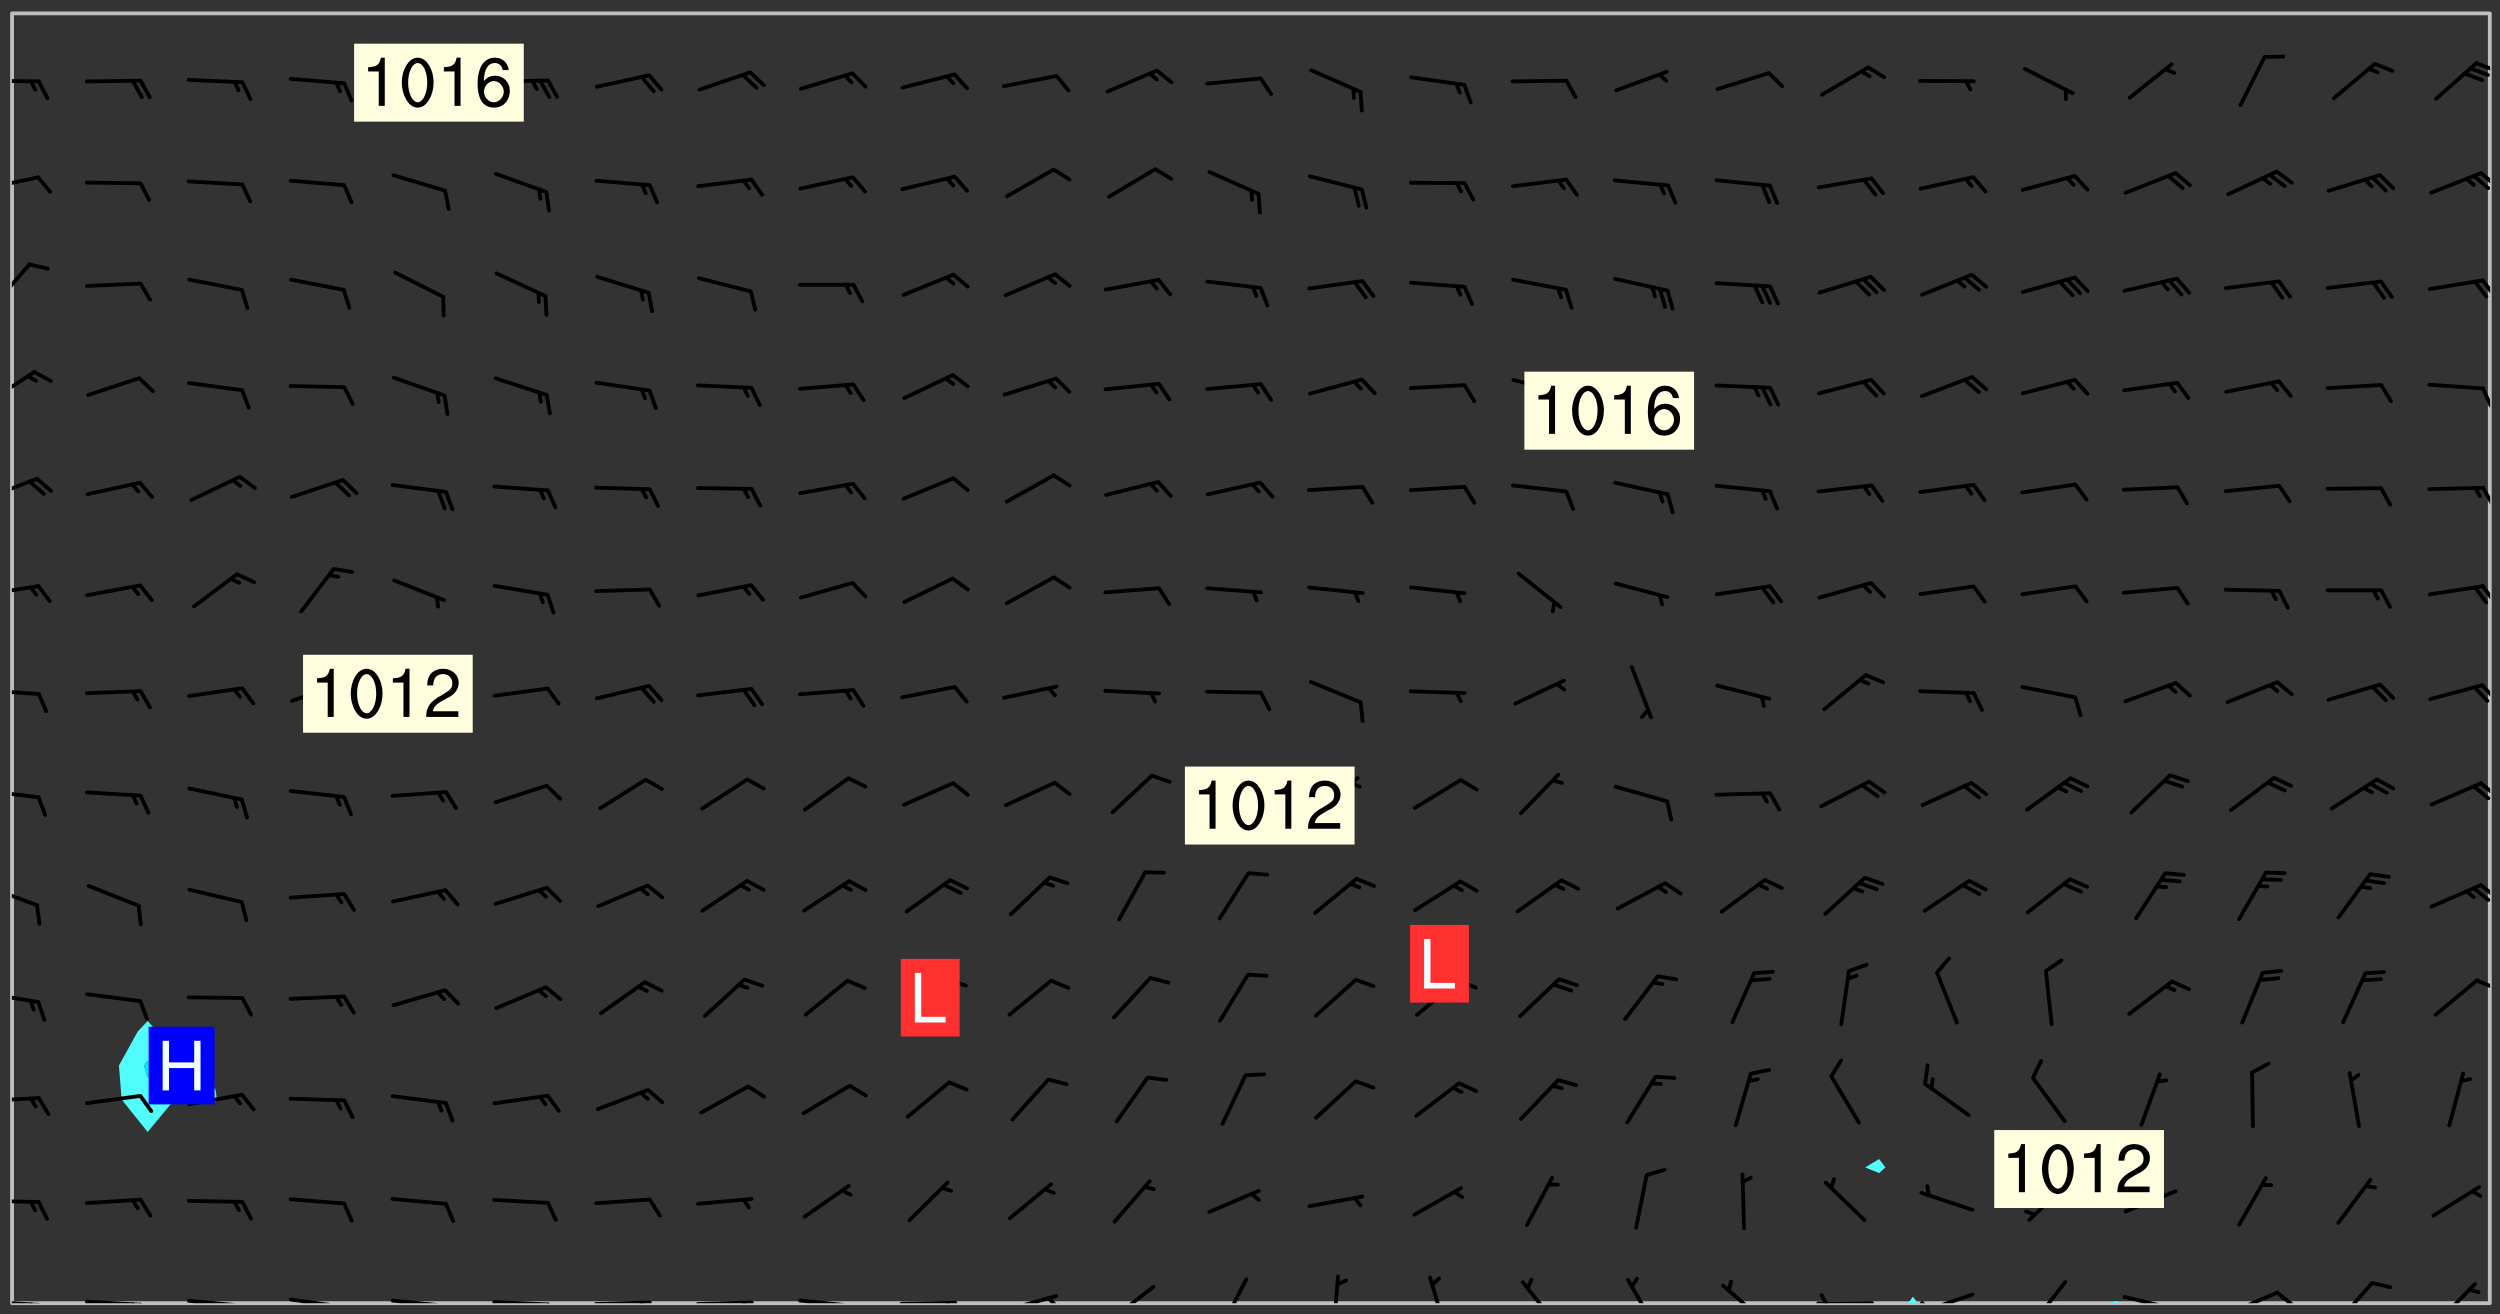 <svg xmlns="http://www.w3.org/2000/svg" role="img" xmlns:xlink="http://www.w3.org/1999/xlink" viewBox="142.45 309.95 326.84 171.84"><rect x="142.45" y="309.95" width="326.84" height="171.84" fill="#333333" stroke="none"/><defs><clipPath id="a"><path d="M144 311.672h1v168.656h-1zm0 0"/></clipPath><clipPath id="b"><path d="M144 311.672h324v168.656H144zm0 0"/></clipPath><clipPath id="c"><path d="M391 479h3v1.328h-3zm0 0"/></clipPath><clipPath id="d"><path d="M418 480h2v.328h-2zm0 0"/></clipPath><clipPath id="e"><path d="M467 311.672h1v168.656h-1zm0 0"/></clipPath><clipPath id="f"><path d="M144 479h4v1.328h-4zm0 0"/></clipPath><clipPath id="g"><path d="M147 480h2v.328h-2zm0 0"/></clipPath><clipPath id="h"><path d="M146 480h2v.328h-2zm0 0"/></clipPath><clipPath id="i"><path d="M153 479h9v1.328h-9zm0 0"/></clipPath><clipPath id="j"><path d="M160 480h3v.328h-3zm0 0"/></clipPath><clipPath id="k"><path d="M159 480h2v.328h-2zm0 0"/></clipPath><clipPath id="l"><path d="M166 479h9v1.328h-9zm0 0"/></clipPath><clipPath id="m"><path d="M173 480h3v.328h-3zm0 0"/></clipPath><clipPath id="n"><path d="M180 479h8v1.328h-8zm0 0"/></clipPath><clipPath id="o"><path d="M187 480h2v.328h-2zm0 0"/></clipPath><clipPath id="p"><path d="M193 479h9v1.328h-9zm0 0"/></clipPath><clipPath id="q"><path d="M200 480h2v.328h-2zm0 0"/></clipPath><clipPath id="r"><path d="M206 479h9v1.328h-9zm0 0"/></clipPath><clipPath id="s"><path d="M213 480h3v.328h-3zm0 0"/></clipPath><clipPath id="t"><path d="M220 479h8v1.328h-8zm0 0"/></clipPath><clipPath id="u"><path d="M226 480h2v.328h-2zm0 0"/></clipPath><clipPath id="v"><path d="M233 479h8v1.328h-8zm0 0"/></clipPath><clipPath id="w"><path d="M239 480h2v.328h-2zm0 0"/></clipPath><clipPath id="x"><path d="M246 479h9v1.328h-9zm0 0"/></clipPath><clipPath id="y"><path d="M252 480h2v.328h-2zm0 0"/></clipPath><clipPath id="z"><path d="M260 480h8v.328h-8zm0 0"/></clipPath><clipPath id="A"><path d="M266 480h2v.328h-2zm0 0"/></clipPath><clipPath id="B"><path d="M273 479h8v1.328h-8zm0 0"/></clipPath><clipPath id="C"><path d="M279 479h2v1.328h-2zm0 0"/></clipPath><clipPath id="D"><path d="M287 477h7v3.328h-7zm0 0"/></clipPath><clipPath id="E"><path d="M301 476h5v4.328h-5zm0 0"/></clipPath><clipPath id="F"><path d="M316 476h2v4.328h-2zm0 0"/></clipPath><clipPath id="G"><path d="M329 476h3v4.328h-3zm0 0"/></clipPath><clipPath id="H"><path d="M341 477h6v3.328h-6zm0 0"/></clipPath><clipPath id="I"><path d="M355 477h5v3.328h-5zm0 0"/></clipPath><clipPath id="J"><path d="M367 477h7v3.328h-7zm0 0"/></clipPath><clipPath id="K"><path d="M379 480h9v.328h-9zm0 0"/></clipPath><clipPath id="L"><path d="M380 479h2v1.328h-2zm0 0"/></clipPath><clipPath id="M"><path d="M393 478h8v2.328h-8zm0 0"/></clipPath><clipPath id="N"><path d="M393 480h2v.328h-2zm0 0"/></clipPath><clipPath id="O"><path d="M407 477h6v3.328h-6zm0 0"/></clipPath><clipPath id="P"><path d="M419 479h9v1.328h-9zm0 0"/></clipPath><clipPath id="Q"><path d="M425 480h2v.328h-2zm0 0"/></clipPath><clipPath id="R"><path d="M433 478h8v2.328h-8zm0 0"/></clipPath><clipPath id="S"><path d="M439 478h4v2.328h-4zm0 0"/></clipPath><clipPath id="T"><path d="M447 477h6v3.328h-6zm0 0"/></clipPath><clipPath id="U"><path d="M460 477h7v3.328h-7zm0 0"/></clipPath><clipPath id="V"><path d="M144 466h4v2h-4zm0 0"/></clipPath><clipPath id="W"><path d="M144 453h4v2h-4zm0 0"/></clipPath><clipPath id="X"><path d="M144 439h4v3h-4zm0 0"/></clipPath><clipPath id="Y"><path d="M466 437h2v3h-2zm0 0"/></clipPath><clipPath id="Z"><path d="M144 425h4v4h-4zm0 0"/></clipPath><clipPath id="aa"><path d="M466 425h2v3h-2zm0 0"/></clipPath><clipPath id="ab"><path d="M465 425h3v3h-3zm0 0"/></clipPath><clipPath id="ac"><path d="M144 413h4v2h-4zm0 0"/></clipPath><clipPath id="ad"><path d="M466 412h2v3h-2zm0 0"/></clipPath><clipPath id="ae"><path d="M465 412h3v3h-3zm0 0"/></clipPath><clipPath id="af"><path d="M144 399h4v2h-4zm0 0"/></clipPath><clipPath id="ag"><path d="M466 399h2v3h-2zm0 0"/></clipPath><clipPath id="ah"><path d="M144 386h4v2h-4zm0 0"/></clipPath><clipPath id="ai"><path d="M466 386h2v3h-2zm0 0"/></clipPath><clipPath id="aj"><path d="M144 372h4v4h-4zm0 0"/></clipPath><clipPath id="ak"><path d="M466 373h2v4h-2zm0 0"/></clipPath><clipPath id="al"><path d="M144 358h4v5h-4zm0 0"/></clipPath><clipPath id="am"><path d="M466 360h2v4h-2zm0 0"/></clipPath><clipPath id="an"><path d="M144 344h3v7h-3zm0 0"/></clipPath><clipPath id="ao"><path d="M466 346h2v3h-2zm0 0"/></clipPath><clipPath id="ap"><path d="M144 332h4v3h-4zm0 0"/></clipPath><clipPath id="aq"><path d="M466 332h2v3h-2zm0 0"/></clipPath><clipPath id="ar"><path d="M144 320h4v1h-4zm0 0"/></clipPath><clipPath id="as"><path d="M465 317h3v3h-3zm0 0"/></clipPath><g id="at" clip-path="url(#clip1)"><path fill="#fff" fill-opacity="0" fill-rule="evenodd" d="M0 0h1000v1000H0zm0 0"/><path fill="#d3d3d3" fill-opacity="0" fill-rule="evenodd" d="M162.152 355.867l-.234.293.059.234.117.172.176.234.293.348.113.059.117-.172.059-.234.176-.176.465-.176h.699l.234.293.289.816.059.176.176.23.352.234.699.699.172.176.234.348.234.41.289.582.41.465.23.234.234.176.117.23.176.293.172 1.164v.234l.059.289.059.117.117.117.348.41.117.172.176.176.176.234.117.172.172.352.059.234.234.406.234-.059-.176.176-.059.93h-.582l-.234-.113-.348.113-.117.117-.059.293-.059.176-.117.172-.465.293-.059.234-.059.113v.645l.059.172v.41l.059.059v.406l.059.406.117.176.059.059.23.641-.059.293v.699l-.059.582v.234l-.059.23-.055.352v1.922l.055.117h.426l-.367.117-.023.352.891 1.168 1.742.539 1.34.359v.539l.09.809.535.715 1.52.27.891-.086.09 1.164.535.18 1.16-.18 2.055-.984 1.16-.363 1.879-.176 1.695-.18-.18.719-1.516.086-1.25.09-.805.27-1.074.809.27.719.535.898-.18.625-.266.809.266 1.078.625.898.805.18 1.25-.18-.266.723.098.504.055.293v.172l.059.293v.406l.176.117.352.117h.406l.293-.176.113-.117.059-.117.117-.23.059-.176.352-.465.23-.176.176-.059.176.059.059.176.117.988.055.469.059.172.117.234.176.059.816.059h.289l.117.234.059.406.059.352v1.105l.117.293.117.348.289.699.176.352.582.754.352.176.172.059.469.234.641.465.348.234.293.176.293.055.23.062.816.348.293.176.113.172.352.352.117.176.523.641v.289l.059.352v.348l.059.352.059.289.117.059.172.059h.176l.582.234.176.117.176.289.176.234.113.234.293.23.117.117v.41l.059.055.289.234.234.117.059.117.117.172.059.117.23.234.059.176.234.059.117.059-.117.113-.059.117v.117l-.117.293-.117.289v.582l.176.117.117.059.059.117.117.117.113.059.176.348.059.352.059.406v.176l-.059.176-.117.699v.172l.117.176.293.293h.406l.176.117.117.172.117.293v.234h-.527l-.23-.234h-.234l-.176.059-.059.699.059.348.117.176.176.41.117.23.289.469.176.055h.523l.234.059.758.641.059.293v.234l.059.059.23.348v.352l-.117.172v.293l.293.289.293.176.172.059.293.176.293.117.582.406.289.234.293.176.219.16.016.012.23.176.641.523.176.234.117.176.176.176.113.172v.641l.117.176.469.117.582.117.234.059.23.113.293.117.113.059.586.352.289.172.176.062.176.055.176.059.699.352.289.176.234.055.289.176.234.117.641.406.293.117.172.059.234.059.41.059.23.059.234.117.059.172-.41.176.469.059.059.293.113.234.176.055.234.059.176.059.406.117.641.234.117.172.059.234v.176l-.059.117-.059.406.234.234.117.059.348.117.641.23.176.117.289.117.176.176.234.465.582 1.105.176.176.348.176.176.117.352.117 1.047.523.234.059.465.113.293.059.465.176.758.582.234.234.348.465.176.176.289.234.816.699.293.176.289.289.293.176.293.289.695.641.176.176.293.234.289.234.469.289.641.582.348.234.234.293.348.348.352.465.934.992.348.406.117.176.234.059.113.117.645.176.23.113.234.059.293.176.23.117.934.699.406.406.234.176.406.176.234.117.816.348.348.234.234.117.293.289.23.117.758.352.352.172.23.059.293.117.234.059.871.176h.816l.469.23.172.059.875.699.465.117.293.059.176.059.23.059.469.059.348.059.352.059.406.059h.293l.172.059v.23l.176.176h.293l.348.059.352.059.699.117h.641l.465-.234.293-.176.172-.117.41-.172.289-.176.934-.465.469-.293.523-.293.465-.172.465-.176 1.051-.465.289-.117.41-.117.289-.117.527-.176 1.516-.699.582-.348.289-.059.293-.059.348-.117.875-.23.352-.117h.113l.234-.059.875-.234.234-.059h.812l.352-.059.816-.117.172-.059.352-.055.293-.059.23-.059.816-.176.176-.059h.348l.234-.059.465-.117.758-.172.234-.059h.348l.41-.117.289-.059 1.285-.059h.289l.41-.059.23-.059h.176l.875-.117h.406l.41-.117h.348l.352-.113.871-.059h1.75l1.047.289.41.117.289.117.352.117.289.117 1.051.172.289.059h.293l.293.059.172.059.41.059.172.059.117.059h.117l.117.059.352.059h.113l.41.066 1.922.395 1.926.395 1.52.449 1.695.719 2.145.805 1.605-.719 1.43-.805 1.16-1.078 1.25-.449 3.035-.719 1.875-.359 2.145-1.348 2.234-1.254 2.5-1.258 1.695-.449 1.785-.18 1.16-.27.625.539 1.34-.27.715-.988.984-1.344.445-.18.805-.359 1.875-.539 1.785-.449 1.25-.27 1.16-.09 1.699-.09 1.961-.27 1.25-.09h.539l.625-.09h.891l2.145-.18 2.41-.18 2.59-.09 1.695.18 1.609.09 1.43.359 1.16.719 1.875.988 1.16 1.527.266.715.629.09.355.898.535.539.535 1.527 1.074.359h.535l-.805.535.09 1.707.715 2.695.891.805.895.988.715 1.258 1.785.539 1.52-.18.355 1.344 1.609-.805.98-.539.27.27.316-.215.219-.145.801.449.449-.359h.355l.535-.27.539-.719.535-.27.625-.988 1.16.449.84.371 1.395.617 1.695-.18h1.605l1.785.09.18-1.707.535-1.344.805.27.492.848.402.406-.09.539v.359l.715.449.711-.27h1.43l.359.988.445 1.258.715 1.344 1.25.629 1.695.629.715-.18.18-.539.98-.09.449.359.086 1.258-.266.629-.535.18v.539l.715.984.266.539.984.988.801 1.078-.266.359-.09.898-.625 2.332-.355 2.066-.09 1.793-.18.719-.09.539v1.438l-.98 1.883-.359 1.707-.535.898-.805 1.168-.266.539 2.055 1.254.086.359-.355.539-.09-.18v.809l.09 1.438-.445.715-1.074.094-.266.715.535.898.805.719 1.16.809 1.34.27.445.359-.355.449-1.789-.09-1.25-.449-.715-.719-.625-.09-.176 3.59-.188 1.309h89.359V311.703h-55.27v49.082l.762.125 3.289.543 2.023 2.836v2.754l2.352.332 2.348.332h4.051l-1.379 4.16-2.023.707-2.023.703-.543.344-2.594 1.617-.188.117-2.023-2.078-.73-2.742-2.672-2.078-1.375-3.5-.066-.082-1.957-2.672 2.75-1.418v-49.082H294.422v91.414l.117.031.133.012.074.074.105.047.09.059.086.059.09.059.297.297.059.09.031.117.027.117.016.137-.031.117-.059.09-.059.086-.043.105-.047.102-.027.121v.145l.176.27.148.148.074.086.074.074.043.105.062.09.059.086.043.105.059.09.047.102.043.105.059.086.117.18.074.074.062.086.059.09.043.105.059.09.059.086.062.09.059.09.043.102.117.18.074.074.059.086.074.074.09.059.105.047h.148l.133-.016.133.016.102-.047.074-.074.047-.102-.016-.133v-.148l-.047-.105-.027-.117-.047-.102-.027-.121-.043-.102-.062-.09-.043-.102-.043-.105-.031-.117-.016-.133-.012-.137.086-.059.059-.086.121-.031.043.105.016.133v.117l.059.102.059.09.09.059.148.148.059.09.043.105-.012.102.086.059.105.047.086.059.09.059.074.074-.117.027-.105.047-.086.059-.074.074-.059.09-.062.086-.027.121-.047.102-.043.105-.031.117-.012.133-.016.133v.148l.027.117.047.105.043.102.059.09.074.074.09.059.074.074.09.059.059.09.043.105.047.102.117.031.133.016h.148l.117-.031.105.043.043.105.047.102.027.121L299.5 410l.027.117.031.121.027.117.105.043.102.047.133-.016.148.148.062.086.074.074.07.074.09.062.105.043.102.043.117.031.137.016.117-.031.074-.074.027-.117-.012-.133-.031-.121-.027-.117.043-.105h.117l.09.062.117.027h.148l.133.016h.148l.133.016.133-.016h.148l.133-.016.133-.012.137.012.117-.027.133-.016.191-.059-.059.176-.016.133-.027.121-.016.133-.059.086-.133.016-.105.047-.105.043-.117.031-.117.027-.266.031h-.148l-.133.016-.074.074.059.086.148.148.117.18.074.07.09.062.09.059.086.059.09.059.102.043.105.062.105.043.086.059.105.047.102.043.18.117.059.09-.043.102-.047.105.016.133.223.223.059.09.043.102.031.121.043.102.016.133.031.117.012.137.031.117.148.148.102.043.105.043.117.031.133.016.137.016h.117l.117-.031.09-.059.043-.105.047-.102.043-.105.031-.117.012-.133v-.148l-.012-.133-.016-.133-.031-.117-.043-.105-.047-.105-.043-.102-.043-.105-.016-.133.016-.133.027-.117.031-.117.027-.121.047-.102.09-.059.086-.062.074-.074.09-.059.223-.223.059-.086.074-.074.117-.18.059-.086v-.148l-.074-.074-.102-.047-.105-.043-.102-.043-.059-.09-.047-.105-.027-.117.09-.059.117-.031.102-.043.18-.117.148-.148.012-.133-.012-.105-.09-.059-.133.016h-.148l-.133.016-.133-.016-.121-.031-.086-.059-.074-.074-.059-.09-.062-.086-.117-.18-.059-.086.031-.121.086-.059.121-.031.059-.086v-.121l-.031-.117-.059-.09-.059-.086-.047-.105-.027-.117-.016-.133.059-.09.074-.074.09-.059.117-.18.074-.074.059-.086.148-.148.121-.031.133-.016.133.016.074.074.043.105.016.133-.031.117-.117.031-.133.012-.148.148-.043.105-.047.102-.027.121-.031.117v.148l.031.117.043.105.059.09.074.07.074.074.117.031.121.027.117-.027.133-.016h.117l.09.059.074.074.047.105.059.086.102.047.133.016.105.043.086.059-.012.105-.074.074-.18.117-.059.09-.09.059-.07.074-.074.074-.062.09-.027.117-.016.133.016.133-.016.133v.148l.016.133.027.117.031.121.074.074.09.059.086.059.09.059.117.031v.086l-.102.047-.09.059-.266.031-.117.027h-.148l-.105.043-.102.047-.059.09-.062.234-.012.133-.031.121-.016.133v.293l-.012.133.012.137.016.133.133.016.133.012.121.031.086.059.074.074.047.105.043.102.016.133v.445l-.016.133v.445l.031.266.027.117.016.133.031.117.086.211.031.266v.148l-.031.117-.027.117-.031.121-.027.117-.031.117-.031.121-.012.133-.016.133.09.059.117-.031.102.016.047.105-.031.266v.441l-.043.105-.047.105-.043.102-.043.105-.059.086-.031.121-.043.117-.031.117-.016.133.016.133.059.09.105.047.086.059.059.086-.012.137-.031.117-.043.102v.445l-.016.133v.148l-.031.117-.043.105-.027.117-.047.105-.043.102-.031.121-.027.117-.031.133-.031.117-.027.117-.043.105-.031.117-.031.121-.012.133-.016.133v.297l.027.117v.148l.047.398.027.117.059.09.121.031h.148l.133-.016.059.09v.117l-.059.09-.09.059-.102.043-.105.047-.09.059-.086.059-.137.016-.117-.031-.133-.016-.102.047-.062.086-.012.137-.016.133-.031.117-.027.117-.016.133-.031.121v.297l.016.133.031.117v.148l.012.133v.148l-.027.117-.047.102-.027.121-.031.117-.059.09-.074.074-.102.043-.105.047-.117.027-.121.031-.102-.047.059-.086.105-.047.027-.117.031-.117.027-.121.031-.117v-.148l.016-.133-.031-.117-.043-.105-.105.016-.074.074-.102.043-.09.062-.074.074-.043.102-.016.133-.031.117L304.25 426l-.031.117-.027.117-.031.121-.027.117-.031.117-.043.105-.09.059h-.09l-.117-.031-.031-.086.016-.137-.031-.117v-.148l-.012-.133v-.148l-.062-.234-.027-.121-.043-.102-.047-.105-.059-.086-.059-.09-.043-.105-.062-.086-.148-.148-.07-.074-.105-.047-.105-.043-.102-.043-.297-.297-.09-.074-.086-.059-.105-.043-.09-.062-.086-.059-.105-.043-.09-.059-.086-.062-.074-.07-.105-.047-.086-.059-.105-.043-.09-.062-.102-.043-.105-.043-.086-.059-.105-.047-.105-.043-.102-.047-.09-.059-.102-.043-.105-.043-.09-.062-.117-.027-.133-.016-.133.016H299.75l-.133.016-.117-.031-.09-.059-.074-.074-.09-.059-.102-.047h-.148l-.121-.027-.102-.043-.074-.074-.117-.18-.09-.059-.102-.043-.09-.062-.105-.043-.09-.059-.086-.059-.105-.047-.059-.086-.059-.09-.043-.105-.047-.102-.074-.074-.086-.059-.074-.074-.09-.059-.223-.223-.043-.105-.031-.266.105-.043h.145l.105.043.074.074.09.059.086.059.105.047.09.059.148.148.07.074.148.148.062.086.074.074.086.059.074.074.09.062.09.059.086.059.27.176.102.047.105.043.102.043.047-.074.059-.086.074-.074.07-.074.105.043.074.074.059.09.043.102.047.105.043.105.121.027.117-.027.074-.09.043-.105.059-.09.074-.074.105-.043.117-.027.133.012.09.059.148.148.059.09.043.105.047.102.043.105.043.102.105.047.105.043.133.016.086-.059.059-.09.074-.074.105-.043.117.027.105.047.102.043.105.043.102.047.18.117v.117l-.016.133.016.133.016.137.059.086.102.047.121.027.117.031h.148l.117-.031.059-.09.18-.117.059-.09.074-.074.059-.086.117-.18.18-.117.117.031.09.059.043.074-.016.133v.117l.09.059h.148l.133-.016.133-.012.266-.031.105-.043.117-.031.121-.027.074-.074.07-.074.062-.09-.016-.105-.047-.102-.102-.043-.105-.016-.117.027-.266.031h-.148l-.074-.074-.09-.059-.117-.031-.117-.027-.133-.016h-.148l-.133.016h-.297l-.105-.047-.148-.148-.043-.102-.059-.09.223-.223.086-.059.105-.043.117-.031.133-.016.133.016.137.016.102.043.133-.012.09-.062.102-.043.062-.09-.047-.102-.09-.059-.117-.031-.102-.043-.059-.09-.062-.09v-.117l.016-.133.105-.047.074-.07v-.121l-.09-.059-.031-.117.09-.059.074-.074.043-.105.059-.09.047-.102.016-.133v-.148l-.047-.105-.043-.102-.09-.059-.133-.016-.102-.043-.137-.016-.117-.031h-.445l-.133-.016-.133-.012-.133-.016-.117-.031h-.148l-.133-.016-.133-.012-.266-.031-.121-.043-.086-.059-.074-.074v-.148l.012-.133.105-.047.102-.043.133-.016h.152l.133-.016h.293l.121.031.102.043.09.059.234.062.121-.047.09-.059.102-.043.133-.016.105.043.102.047.133.012.121-.027h.145l.121-.031.117-.027.105-.047.074-.074.086-.059.148-.148.059-.086.047-.105.027-.117.016-.105-.102-.043-.09-.059-.117-.031-.105-.043-.09-.062-.074-.086-.074-.074-.102-.043-.105-.047-.102-.043-.059-.09-.047-.102-.086-.211-.062-.086-.059-.09-.074-.074-.086-.059h-.27l-.117.031-.09.059-.102.043-.133.016-.105-.016-.027-.117-.062-.09-.117-.031-.102-.043-.148-.148-.031-.117-.016-.105.074-.074.18-.117.117-.027.117-.031.137.016.102.043.105.043.102.047.105.043.117.031.133.016.117.027.133.016.105-.016.09-.059-.074-.074-.105-.043-.074-.074-.074-.09-.148-.148-.086-.059-.09-.059-.074-.074-.09-.059-.102-.047-.121-.027-.102-.047-.105-.043-.117-.031-.102-.043-.121-.031h-.148l-.117.031-.105.043-.086.062-.18.117-.086.059-.09.059-.105.047-.086.059-.105.043-.102.043-.105.047-.074.074-.059.09-.059.086-.047.105-.059.086-.074.074-.133-.012-.117-.031h-.117l-.074.074-.09.059-.074.074-.09.059-.086.059-.105.047-.102.043-.137.016-.102-.043-.148-.148-.105-.047h-.086l-.105.047-.102.043-.121.031-.117-.031-.074-.074v-.117l.031-.121.074-.07.059-.09.074-.074.117-.031.105-.043h.293l.133-.016.137-.016.102-.043.09-.059.102-.047.09-.059.133-.012.09.059.133.012.09-.059.086-.059.105-.043.09-.059.086-.062.09-.059.148-.148.059-.086.059-.09.105-.043.133-.016.117.027.121.031.059-.059.059-.09.031-.266.027-.117.105.012.133.016.102-.043.09-.059.059-.09.074-.074.059-.09.047-.102.012-.133-.012-.133-.047-.105-.148-.148-.059-.09-.059-.086-.043-.105v-.445l.016-.133v-.148l.012-.133-.059-.059-.09.059-.102-.043-.18-.117-.086-.059-.062-.09-.059-.09-.074-.074-.086-.059-.121.031-.102.012-.105.047-.086.059-.105.043-.148.148-.09.059-.086.059-.09.062-.105.043-.133.016v-.121l.105-.043.117-.031.074-.07.043-.105v-.148l-.027-.117-.148-.148-.133-.016h-.148l-.117.031-.105.043-.102.043-.09.062-.117.027-.074-.074.012-.133-.043-.102-.043-.105-.09-.059-.117.027-.121.031-.117.031-.102.043-.121.031-.102.043-.105.043-.09.059-.102.016v-.117l.016-.133-.059-.09-.074.043-.148.148-.059.09-.074.074-.047.105-.043.102-.074.074-.059.09-.074.074-.059.086-.074.074-.09.062-.074.07-.074.074-.102.016-.133.016-.105-.043v-.121l.148-.148.043-.102.059-.09.047-.102.043-.105.059-.09.031-.117.043-.102.031-.121.027-.117.047-.105.043-.102.043-.105.074-.07.09-.062.09-.059.102-.043h.297l.266-.031.105-.043-.074-.074-.117-.031-.105-.043-.09-.059-.102-.047-.09-.059-.102-.043-.105-.043-.09-.062-.086-.059-.105-.043-.102-.043-.121-.031-.117-.031-.102-.043L297.5 410.25l-.102-.043-.09-.059-.043-.105-.016-.133.102-.043.133-.016.137.016.133-.016.102-.043.059-.09.016-.105-.09-.059-.074-.074-.102-.043-.09-.059-.148-.148-.043-.105-.016-.133v-.293l-.059-.09-.09-.059-.074-.074-.043-.105-.031-.117-.059-.09-.074-.074-.117-.027-.074-.074-.09-.059-.09-.062-.086-.059-.074-.074-.059-.086-.047-.105-.086-.059-.148-.148-.195-.059-.133.016-.102.043-.074.074-.047.102-.043.105-.059.09-.059.086-.297.297-.09.059h-.086l-.062-.086-.043-.105.031-.117.059-.09.027-.117-.012-.133-.09-.062-.105.047-.117.027-.117.031-.27.176-.102.047-.117.027-.105.047-.09.059-.102.043-.059-.086-.047-.105.016-.133.047-.105.07-.074.074-.07.059-.09v-.148l-.043-.105h-.238l-.102.047-.031.117-.027.117-.031.121-.074.043-.133.016-.074-.047-.043-.102-.043-.105-.047-.102-.043-.105-.121.031-.102.043-.133.016-.117.031-.105.043-.09.059-.102.047-.121.027-.133.016-.102-.043-.059-.09-.047-.105-.043-.102-.043-.105v-.117l.059-.09.086-.059.18-.117.102-.047.105-.043.105-.059.102-.043.09-.062.102-.043.105-.059.102-.047.09-.059.105-.043.102-.043.09-.062.102-.043.137-.016.117.031.102.043.121.031.102.043.105.047.102.043.105.043.102.047.105.043.102.043.105.047.086.059.105.043.117.031.105.043.102.047.09.059.105.043.102.043.105.047.117.027.102.047.121.027h.148l.086-.059.016-.102.059-.09-.027-.117-.074-.074-.117-.18-.074-.074-.09-.074-.18-.117-.086-.059-.105-.043-.102-.047-.27-.176-.059-.09-.074-.074-.059-.09-.043-.102-.031-.117-.016-.137v-.562l-.012-.133-.016-.133-.031-.117-.016-.133-.012-.133-.031-.121-.223-.223-.059-.086-.016-.105.031-.117.133-.016v-91.414H172.992v1.453l-.059.234-.352 1.051-.172.523-.117.348-.176.41-.117.172-.234.293-.23.059h-.352l-.117.059-.23.406v.293l.117.176.23.23.117.234.641.758.293.465.176.234.23.352.234.348.641.816.176.465.172.41.117.695.176.469.117 1.398.059.465v.875l.117 1.047v4.781l-.059.465-.352 1.281-.176.523-.113.41-.352.93L172.934 336l-.234.582-.117.176-.172.348-.176.406-.352.816-.059.293-.113.293-.117.289-.059.176-.117.875-.059.406-.059.117-.059.176-.059.172-.23.527-.117.172v.234l-.117.234-.059.172-.176.586v.289l-.059.176v.293l-.059.113-.059.527v.172l-.055.234v2.621l-.176.816-.117.176-.176.234-.117.172-.113.234-.586.934-.23.289-.293.465-.176.234-.289.352-.352.699-.113.23-.176.41-.176.23-.406.527-.816.699-.293.172-.289.234-.176.117-.176.176-.523.406-.527.176-.172.176-.234.055-.641.176h-.758m12.211 31.023l-1.074.449.359.895 1.25-.715.445-.539-.98-.09"/><path fill="#d3d3d3" fill-opacity="0" fill-rule="evenodd" d="M201.508 416.598h-.895l.449.629.98.359.805-.09.445-.988-.176.09-.715-.355-.895.355m154.621 59.07l-.059-.523v-.293l.113-.293.059-.23.469-.469h.113l.117-.113.117-.059h.176l.234-.059h.348l.234.059.117.059.23.172.059.176.117.582v.293l-.117.176-.172.289-.176.176-.527.523-.23.234-.117.059h-.176l-.117-.059-.406-.293-.176-.117-.117-.059-.059-.113-.055-.117m6.641-10.957l-.059-.172v-1.109l.059-.172.176-.059.172-.059h.176l.234-.059.117.059.059.699-.059.172-.117.176-.117.059-.234.523-.113.059h-.234l-.059-.117m9.613-14.391l-.117-.176v-.699l.293-.875.117-.172.176-.352.113-.23.117-.293.352-.758.117-.23.172-.234h.176l.117-.059h.641l.117.059.234.234.172.113.352.293.117.117.113.176v.113l.117.059.117.117v.699l-.059.176v.23l-.059.176-.348 1.051-.117.23-.117.234-.117.059-.23.234-.641.289h-.875l-.41-.117-.641-.465"/><path fill="none" stroke="#bebebe" stroke-linecap="round" stroke-linejoin="round" stroke-miterlimit="10" stroke-width=".5" d="M467.957 311.695H144.027v168.625h323.93v-168.625"/><g clip-path="url(#a)"><path fill="#fff" fill-opacity="0" fill-rule="evenodd" d="M144 475.891v4.438h.004H144V311.672h.004H144v164.219"/></g><g clip-path="url(#b)"><path fill="#fff" fill-opacity="0" fill-rule="evenodd" d="M144.004 480.328V311.672h17.75v131.754l-1.305 1.395-2.453 4.441.359 4.438 3.398 4.246 3.508-4.246.93-3.586 4.223 3.586.215.348.18-.348-.18-1.258-1.562-3.18-2.875-.504-3.211-3.938-1.227-1.395v-131.754h226.355v149.805l-1.816 1.098 1.816.742.832-.742-.832-1.098V311.672h79.887v168.656h-48.52l-.297-.297-1.004.297h-25l-.629-.848-.664.848h-247.879"/></g><path fill="#50fcfc" fill-rule="evenodd" d="M158.355 453.699l-.359-4.438 2.453-4.441 1.305-1.395v5.203l-.469.633.469 1.566.578-1.566-.578-.633v-5.203l1.227 1.395 3.211 3.938 2.875.504 1.562 3.18.18 1.258-.18.348-.215-.348-4.223-3.586-.93 3.586-3.508 4.246-3.398-4.246"/><path fill="#00e8fc" fill-rule="evenodd" d="M161.754 450.828l-.469-1.566.469-.633.578.633-.578 1.566"/><path fill="#50fcfc" fill-rule="evenodd" d="M388.109 463.316l-1.816-.742 1.816-1.098.832 1.098-.832.742"/><g clip-path="url(#c)"><path fill="#50fcfc" fill-rule="evenodd" d="M391.883 480.328l.664-.848.629.848h-1.293"/></g><g clip-path="url(#d)"><path fill="#50fcfc" fill-rule="evenodd" d="M418.176 480.328l1.004-.297.297.297h-1.301"/></g><g clip-path="url(#e)"><path fill="#fff" fill-opacity="0" fill-rule="evenodd" d="M467.996 480.328H468V311.672h-.004H468v168.656h-.004"/></g><g clip-path="url(#f)"><path fill="none" stroke="#000" stroke-linecap="round" stroke-linejoin="round" stroke-miterlimit="10" stroke-width=".5" d="M147.508 480.547l-7.016-.438"/></g><g clip-path="url(#g)"><path fill="none" stroke="#000" stroke-linecap="round" stroke-linejoin="round" stroke-miterlimit="10" stroke-width=".5" d="M147.508 480.547l1.012 2.234"/></g><g clip-path="url(#h)"><path fill="none" stroke="#000" stroke-linecap="round" stroke-linejoin="round" stroke-miterlimit="10" stroke-width=".5" d="M146.484 480.484l.508 1.117"/></g><g clip-path="url(#i)"><path fill="none" stroke="#000" stroke-linecap="round" stroke-linejoin="round" stroke-miterlimit="10" stroke-width=".5" d="M160.824 480.523l-7.016-.391"/></g><g clip-path="url(#j)"><path fill="none" stroke="#000" stroke-linecap="round" stroke-linejoin="round" stroke-miterlimit="10" stroke-width=".5" d="M160.824 480.523l1.027 2.227"/></g><g clip-path="url(#k)"><path fill="none" stroke="#000" stroke-linecap="round" stroke-linejoin="round" stroke-miterlimit="10" stroke-width=".5" d="M159.801 480.469l.516 1.113"/></g><g clip-path="url(#l)"><path fill="none" stroke="#000" stroke-linecap="round" stroke-linejoin="round" stroke-miterlimit="10" stroke-width=".5" d="M174.129 480.656l-6.996-.652"/></g><g clip-path="url(#m)"><path fill="none" stroke="#000" stroke-linecap="round" stroke-linejoin="round" stroke-miterlimit="10" stroke-width=".5" d="M174.129 480.656l.945 2.262"/></g><g clip-path="url(#n)"><path fill="none" stroke="#000" stroke-linecap="round" stroke-linejoin="round" stroke-miterlimit="10" stroke-width=".5" d="M187.426 480.816l-6.961-.973"/></g><g clip-path="url(#o)"><path fill="none" stroke="#000" stroke-linecap="round" stroke-linejoin="round" stroke-miterlimit="10" stroke-width=".5" d="M187.426 480.816l.84 2.305"/></g><g clip-path="url(#p)"><path fill="none" stroke="#000" stroke-linecap="round" stroke-linejoin="round" stroke-miterlimit="10" stroke-width=".5" d="M200.758 480.676l-6.992-.695"/></g><g clip-path="url(#q)"><path fill="none" stroke="#000" stroke-linecap="round" stroke-linejoin="round" stroke-miterlimit="10" stroke-width=".5" d="M200.758 480.676l.93 2.273"/></g><g clip-path="url(#r)"><path fill="none" stroke="#000" stroke-linecap="round" stroke-linejoin="round" stroke-miterlimit="10" stroke-width=".5" d="M214.086 480.484l-7.02-.312"/></g><g clip-path="url(#s)"><path fill="none" stroke="#000" stroke-linecap="round" stroke-linejoin="round" stroke-miterlimit="10" stroke-width=".5" d="M214.086 480.484l1.055 2.215"/></g><g clip-path="url(#t)"><path fill="none" stroke="#000" stroke-linecap="round" stroke-linejoin="round" stroke-miterlimit="10" stroke-width=".5" d="M227.402 480.234l-7.023.191"/></g><g clip-path="url(#u)"><path fill="none" stroke="#000" stroke-linecap="round" stroke-linejoin="round" stroke-miterlimit="10" stroke-width=".5" d="M226.379 480.262l.605 1.066"/></g><g clip-path="url(#v)"><path fill="none" stroke="#000" stroke-linecap="round" stroke-linejoin="round" stroke-miterlimit="10" stroke-width=".5" d="M240.719 480.23l-7.027.195"/></g><g clip-path="url(#w)"><path fill="none" stroke="#000" stroke-linecap="round" stroke-linejoin="round" stroke-miterlimit="10" stroke-width=".5" d="M239.695 480.258l.605 1.066"/></g><g clip-path="url(#x)"><path fill="none" stroke="#000" stroke-linecap="round" stroke-linejoin="round" stroke-miterlimit="10" stroke-width=".5" d="M254.016 480.684l-6.992-.711"/></g><g clip-path="url(#y)"><path fill="none" stroke="#000" stroke-linecap="round" stroke-linejoin="round" stroke-miterlimit="10" stroke-width=".5" d="M253 480.582l.461 1.133"/></g><g clip-path="url(#z)"><path fill="none" stroke="#000" stroke-linecap="round" stroke-linejoin="round" stroke-miterlimit="10" stroke-width=".5" d="M267.348 480.273l-7.023.113"/></g><g clip-path="url(#A)"><path fill="none" stroke="#000" stroke-linecap="round" stroke-linejoin="round" stroke-miterlimit="10" stroke-width=".5" d="M266.328 480.289l.59 1.074"/></g><g clip-path="url(#B)"><path fill="none" stroke="#000" stroke-linecap="round" stroke-linejoin="round" stroke-miterlimit="10" stroke-width=".5" d="M280.539 479.391l-6.773 1.875"/></g><g clip-path="url(#C)"><path fill="none" stroke="#000" stroke-linecap="round" stroke-linejoin="round" stroke-miterlimit="10" stroke-width=".5" d="M279.551 479.664l.844.891"/></g><g clip-path="url(#D)"><path fill="none" stroke="#000" stroke-linecap="round" stroke-linejoin="round" stroke-miterlimit="10" stroke-width=".5" d="M293.25 478.188l-5.57 4.281"/></g><g clip-path="url(#E)"><path fill="none" stroke="#000" stroke-linecap="round" stroke-linejoin="round" stroke-miterlimit="10" stroke-width=".5" d="M305.383 477.203l-3.203 6.254"/></g><g clip-path="url(#F)"><path fill="none" stroke="#000" stroke-linecap="round" stroke-linejoin="round" stroke-miterlimit="10" stroke-width=".5" d="M317.383 476.828l-.574 7.004"/></g><path fill="none" stroke="#000" stroke-linecap="round" stroke-linejoin="round" stroke-miterlimit="10" stroke-width=".5" d="M317.301 477.848l1.125-.488"/><g clip-path="url(#G)"><path fill="none" stroke="#000" stroke-linecap="round" stroke-linejoin="round" stroke-miterlimit="10" stroke-width=".5" d="M329.41 476.961l2 6.734"/></g><path fill="none" stroke="#000" stroke-linecap="round" stroke-linejoin="round" stroke-miterlimit="10" stroke-width=".5" d="M329.703 477.941l.875-.859"/><g clip-path="url(#H)"><path fill="none" stroke="#000" stroke-linecap="round" stroke-linejoin="round" stroke-miterlimit="10" stroke-width=".5" d="M341.535 477.582l4.379 5.496"/></g><path fill="none" stroke="#000" stroke-linecap="round" stroke-linejoin="round" stroke-miterlimit="10" stroke-width=".5" d="M342.176 478.379l.488-1.125"/><g clip-path="url(#I)"><path fill="none" stroke="#000" stroke-linecap="round" stroke-linejoin="round" stroke-miterlimit="10" stroke-width=".5" d="M355.289 477.285l3.508 6.09"/></g><path fill="none" stroke="#000" stroke-linecap="round" stroke-linejoin="round" stroke-miterlimit="10" stroke-width=".5" d="M355.797 478.172l.652-1.043"/><g clip-path="url(#J)"><path fill="none" stroke="#000" stroke-linecap="round" stroke-linejoin="round" stroke-miterlimit="10" stroke-width=".5" d="M367.711 478.016l5.289 4.625"/></g><path fill="none" stroke="#000" stroke-linecap="round" stroke-linejoin="round" stroke-miterlimit="10" stroke-width=".5" d="M368.48 478.688l.281-1.195"/><g clip-path="url(#K)"><path fill="none" stroke="#000" stroke-linecap="round" stroke-linejoin="round" stroke-miterlimit="10" stroke-width=".5" d="M380.156 480.348l7.027-.035"/></g><g clip-path="url(#L)"><path fill="none" stroke="#000" stroke-linecap="round" stroke-linejoin="round" stroke-miterlimit="10" stroke-width=".5" d="M381.18 480.34l-.582-1.078"/></g><g clip-path="url(#M)"><path fill="none" stroke="#000" stroke-linecap="round" stroke-linejoin="round" stroke-miterlimit="10" stroke-width=".5" d="M393.66 481.461l6.652-2.266"/></g><g clip-path="url(#N)"><path fill="none" stroke="#000" stroke-linecap="round" stroke-linejoin="round" stroke-miterlimit="10" stroke-width=".5" d="M394.629 481.133l-.895-.84"/></g><g clip-path="url(#O)"><path fill="none" stroke="#000" stroke-linecap="round" stroke-linejoin="round" stroke-miterlimit="10" stroke-width=".5" d="M408.141 483.102l4.32-5.543"/></g><g clip-path="url(#P)"><path fill="none" stroke="#000" stroke-linecap="round" stroke-linejoin="round" stroke-miterlimit="10" stroke-width=".5" d="M427.031 481.148l-6.832-1.641"/></g><g clip-path="url(#Q)"><path fill="none" stroke="#000" stroke-linecap="round" stroke-linejoin="round" stroke-miterlimit="10" stroke-width=".5" d="M426.039 480.91l.309 1.188"/></g><g clip-path="url(#R)"><path fill="none" stroke="#000" stroke-linecap="round" stroke-linejoin="round" stroke-miterlimit="10" stroke-width=".5" d="M440.16 478.938l-6.457 2.781"/></g><g clip-path="url(#S)"><path fill="none" stroke="#000" stroke-linecap="round" stroke-linejoin="round" stroke-miterlimit="10" stroke-width=".5" d="M440.16 478.938l1.914 1.535"/></g><g clip-path="url(#T)"><path fill="none" stroke="#000" stroke-linecap="round" stroke-linejoin="round" stroke-miterlimit="10" stroke-width=".5" d="M452.555 477.68l-4.613 5.301"/></g><path fill="none" stroke="#000" stroke-linecap="round" stroke-linejoin="round" stroke-miterlimit="10" stroke-width=".5" d="M452.555 477.68l2.391.551"/><g clip-path="url(#U)"><path fill="none" stroke="#000" stroke-linecap="round" stroke-linejoin="round" stroke-miterlimit="10" stroke-width=".5" d="M466.016 477.812l-4.906 5.031"/></g><path fill="none" stroke="#000" stroke-linecap="round" stroke-linejoin="round" stroke-miterlimit="10" stroke-width=".5" d="M465.301 478.547l1.18.344"/><g clip-path="url(#V)"><path fill="none" stroke="#000" stroke-linecap="round" stroke-linejoin="round" stroke-miterlimit="10" stroke-width=".5" d="M147.512 467.109l-7.023-.191"/></g><path fill="none" stroke="#000" stroke-linecap="round" stroke-linejoin="round" stroke-miterlimit="10" stroke-width=".5" d="M147.512 467.109l1.094 2.199m-2.117-2.227l.547 1.098m13.785-1.391l-7.012.449m7.012-.449l1.289 2.09m-2.309-2.023l.645 1.043m13.699-.82l-7.027-.125m7.027.125l1.113 2.184m-2.137-2.203l.555 1.094m13.773-.863l-7.008-.551m7.008.551l.977 2.25m12.332-2.203l-6.996-.645m6.996.645l.949 2.262m12.375-2.391l-7.016-.387m7.016.387l1.035 2.223m12.277-2.66l-7.008.488m7.008-.488l1.301 2.078m12.008-2.156l-6.996.645m5.98-.551l.672 1.027m13.043-2.809l-5.766 4.02m4.926-3.434l1.094.559m12.68-1.605l-5 4.941m4.273-4.223l1.168.367m13.086-.852l-5.422 4.473m4.633-3.82l1.133.469m12.566-1.535l-4.617 5.301m3.945-4.527l1.195.277m13.715.219l-6.461 2.762m5.52-2.359l.957.77m13.527-.418l-6.918 1.254m5.91-1.07l.762.961m13.156-2.258l-6.105 3.48m5.215-2.973l1.039.656m11.762-2.527l-3.301 6.207m2.82-5.301h1.227m11.613-1.246l-1.387 6.887m1.387-6.887l2.352-.703M370.25 463.5l.211 7.027m-.18-6.004l1.066-.609m9.797.656l5.055 4.887m-4.32-4.176l.34-1.18m11.434 1.805l6.668 2.215m-5.699-1.895l-.203-1.207m13.336 4.414l5.094-4.84m-4.352 4.137l-1.164-.387m19.543-2.648l-6.516 2.637m18.312-4.371l-3.48 6.105m2.977-5.215l1.227.035m12.949-.691l-4.195 5.637m3.586-4.816l1.211.184m13.598-.047l-5.961 3.723m5.094-3.18l1.062.613"/><g clip-path="url(#W)"><path fill="none" stroke="#000" stroke-linecap="round" stroke-linejoin="round" stroke-miterlimit="10" stroke-width=".5" d="M147.508 453.5l-7.016.398"/></g><path fill="none" stroke="#000" stroke-linecap="round" stroke-linejoin="round" stroke-miterlimit="10" stroke-width=".5" d="M147.508 453.5l1.273 2.098m-2.293-2.039l.637 1.047m13.672-1.383l-6.965.949m6.965-.949l1.434 1.992m11.855-2.145l-6.914 1.258m6.914-1.258l1.523 1.926m-2.527-1.742l.758.961m13.617-.406l-7.023-.219m7.023.219l1.086 2.199m-2.109-2.23l.543 1.098m13.77-.727l-6.969-.898m6.969.898l.863 2.297m-1.879-2.43l.434 1.148m13.891-1.961l-6.957.992m6.957-.992l1.445 1.98m-2.457-1.836l.723.988m13.406-1.895l-6.562 2.516m6.562-2.516l1.852 1.609m-2.809-1.242l.926.805m13.137-1.625l-6.141 3.418m6.141-3.418l2.059 1.336m11.203-1.426l-6.035 3.598m6.035-3.598l2.098 1.273m10.906-1.711l-5.414 4.477m5.414-4.477l2.27.934m10.691-1.305l-4.703 5.219m4.703-5.219l2.379.594m10.605-.859l-4.043 5.746m4.043-5.746l2.434.305m10.363-.605l-3.008 6.352m3.008-6.352l2.449-.113m11.949.914l-5.176 4.75m5.176-4.75l2.316.816m11.207-.57l-5.594 4.254m5.594-4.254l2.23 1.027m-3.043-.406l1.113.512m12.648-1.543l-4.859 5.078m4.859-5.078l2.359.664m-3.066.074l1.18.332m12.27-1.516l-3.711 5.969m3.711-5.969l2.445.164m-2.988.703l1.227.086m11.75-1.344l-1.953 6.75m1.953-6.75l2.402-.504m-2.688 1.484l1.203-.25m9.621-.375l3.602 6.035m-3.602-6.035l1.27-2.098m10.988 3.07l5.715 4.094m-5.715-4.094l.328-2.434m.504 3.027l.164-1.215m13.102-.168l4.152 5.672m-4.152-5.672l1.066-2.207m15.531 1.742l-2.418 6.598m2.066-5.637l1.215-.168m11.195-1.008l.098 7.027m-.098-7.027l2.148-1.18m10.605 1.234l1.219 6.922m-1.043-5.914l.969-.758m13.688-.184l-1.812 6.789m1.547-5.801l1.195-.277"/><g clip-path="url(#X)"><path fill="none" stroke="#000" stroke-linecap="round" stroke-linejoin="round" stroke-miterlimit="10" stroke-width=".5" d="M147.465 440.953l-6.93-1.141"/></g><path fill="none" stroke="#000" stroke-linecap="round" stroke-linejoin="round" stroke-miterlimit="10" stroke-width=".5" d="M147.465 440.953l.785 2.328m-1.793-2.492l.395 1.16m13.949-1.117l-6.969-.898m6.969.898l.863 2.297m12.48-2.703l-7.027-.086m7.027.086l1.125 2.18m12.188-2.375l-7.023.305m7.023-.305l1.242 2.113m-2.266-2.07l.621 1.059m13.578-1.93l-6.746 1.965m6.746-1.965l1.711 1.758m-2.691-1.473l.855.879m13.305-1.547l-6.477 2.727m6.477-2.727l1.902 1.551m-2.844-1.152l.953.773m12.938-1.832l-5.742 4.047m5.742-4.047l2.191 1.105m-3.027-.516l1.094.551m12.773-1.496l-5.176 4.758m5.176-4.758l2.312.816m-3.066-.121l1.156.406m13.051-.938l-5.453 4.434m5.453-4.434l2.262.953m10.914-1.117l-5.172 4.758m5.172-4.758l2.316.816m11.133-.66l-5.441 4.445m5.441-4.445l2.262.949m10.715-1.309l-4.762 5.168m4.762-5.168l2.371.621m10.383-1.043l-3.641 6.008m3.641-6.008l2.449.137m11.66.52l-5.23 4.695m5.23-4.695l2.305.844m11.102-.738l-5.41 4.484m5.41-4.484l2.27.934m-3.059-.281l1.137.465m12.809-1.293l-5.098 4.836m5.098-4.836l2.328.777m-3.07-.074l2.328.781m11.312-1.859l-4.262 5.59m4.262-5.59l2.422.398m-3.043.414l1.211.199m12.02-1.43l-2.852 6.422m2.852-6.422L374.23 437m-2.863 1.105l2.449-.172m10.355-1.027l-1.004 6.953m1.004-6.953l2.309-.832m-2.453 1.844l1.156-.414m10.496-.383l2.613 6.523m-2.613-6.523l1.586-1.875m12.656 1.645l.758 6.984m-.758-6.984l2.031-1.379m14.461 2.75l-5.598 4.246m5.598-4.246l2.23 1.027m-3.043-.41l1.113.516m11.551-2.262l-2.668 6.5m2.668-6.5l2.441-.246m-2.832 1.191l2.441-.242m11.383-.652l-2.906 6.398m2.906-6.398l2.449-.152m-2.871 1.086l2.449-.156m12.539.18l-5.406 4.488"/><g clip-path="url(#Y)"><path fill="none" stroke="#000" stroke-linecap="round" stroke-linejoin="round" stroke-miterlimit="10" stroke-width=".5" d="M466.266 438.141l2.27.93"/></g><g clip-path="url(#Z)"><path fill="none" stroke="#000" stroke-linecap="round" stroke-linejoin="round" stroke-miterlimit="10" stroke-width=".5" d="M147.289 428.301l-6.578-2.461"/></g><path fill="none" stroke="#000" stroke-linecap="round" stroke-linejoin="round" stroke-miterlimit="10" stroke-width=".5" d="M147.289 428.301l.32 2.43m12.973-2.367l-6.535-2.59m6.535 2.59l.273 2.438m13.191-2.922l-6.836-1.621m6.836 1.621l.621 2.375m12.781-3.422l-7.008.473m7.008-.473l1.297 2.086m-2.316-2.016l.648 1.039m13.617-1.621l-6.867 1.496m6.867-1.496l1.586 1.871m-2.586-1.652l.793.938m13.441-1.461l-6.707 2.105m6.707-2.105l1.746 1.723m-2.723-1.414l.871.859m13.309-1.473l-6.484 2.715m6.484-2.715l1.898 1.555m-2.844-1.16l.949.777m12.992-1.766l-5.844 3.902m5.844-3.902l2.16 1.16m-3.012-.594l1.082.582m13.098-1.125l-5.871 3.855m5.871-3.855l2.152 1.176m-3.008-.617l1.078.59m13.004-1.277l-5.699 4.113m5.699-4.113l2.203 1.086m-3.031-.488l2.203 1.086m11.645-2.043l-5.105 4.832m5.105-4.832l2.324.781m-3.066-.078l1.16.391m12.043-1.754l-3.398 6.152m3.398-6.152l2.453.039m11.051.074l-3.773 5.926m3.773-5.926l2.445.188m11.695.543l-5.426 4.465m5.426-4.465l2.266.938m-3.055-.289l1.133.469m13.227-.766l-5.938 3.762m5.938-3.762l2.133 1.215m-2.996-.668l1.066.609m13.012-1.309l-5.734 4.066m5.734-4.066l2.191 1.102m-3.027-.508l1.098.551m13.281-.773l-6.191 3.324m6.191-3.324l2.039 1.363m-2.941-.879l1.02.684m12.934-1.586l-5.66 4.16m5.66-4.16l2.211 1.062m-3.035-.457l1.105.531m12.797-1.426l-5.188 4.738m5.188-4.738l2.312.82m-3.066-.133l2.309.824m-3.066-.133l1.156.41m13.988-1.387l-5.824 3.934m5.824-3.934l2.168 1.148m-3.016-.578l2.168 1.152m11.844-1.926l-5.523 4.34m5.523-4.34l2.246.992m-3.047-.359l2.242.988m11.016-2.402l-3.809 5.902m3.809-5.902l2.445.203m-3 .656l2.445.203m-2.996.656l1.223.102m13.047-1.914l-3.504 6.09m3.504-6.09l2.449.078m-2.961.809l2.453.078m-2.961.809l1.227.039m13.43-1.605l-4.148 5.676m4.148-5.676l2.43.348m-3.035.48l2.43.348m-3.031.477l1.215.176m14.457-.391l-6.445 2.801"/><g clip-path="url(#aa)"><path fill="none" stroke="#000" stroke-linecap="round" stroke-linejoin="round" stroke-miterlimit="10" stroke-width=".5" d="M466.785 425.668l1.918 1.527"/></g><g clip-path="url(#ab)"><path fill="none" stroke="#000" stroke-linecap="round" stroke-linejoin="round" stroke-miterlimit="10" stroke-width=".5" d="M465.848 426.074l1.918 1.531"/></g><path fill="none" stroke="#000" stroke-linecap="round" stroke-linejoin="round" stroke-miterlimit="10" stroke-width=".5" d="M464.91 426.484l.957.762"/><g clip-path="url(#ac)"><path fill="none" stroke="#000" stroke-linecap="round" stroke-linejoin="round" stroke-miterlimit="10" stroke-width=".5" d="M147.484 414.191l-6.969-.875"/></g><path fill="none" stroke="#000" stroke-linecap="round" stroke-linejoin="round" stroke-miterlimit="10" stroke-width=".5" d="M147.484 414.191l.875 2.293m12.465-2.52l-7.016-.422m7.016.422l1.02 2.23m-2.043-2.293l.512 1.117m13.754-.539l-6.875-1.453m6.875 1.453l.68 2.359m-1.68-2.57l.34 1.18m14.031-1.305l-6.984-.785m6.984.785l.902 2.281m-1.918-2.395l.449 1.141m13.895-1.664L193.754 414m7.012-.492l1.301 2.082m-2.32-2.012l.648 1.043m13.523-1.949l-6.684 2.164m6.684-2.164l1.762 1.707m11.184-2.496l-5.945 3.742m5.945-3.742l2.129 1.219m11.168-1.25l-5.906 3.805m5.906-3.805l2.141 1.195m11.066-1.352l-5.695 4.113m5.695-4.113l2.203 1.082m11.48-.438l-6.43 2.828m6.43-2.828l1.926 1.52m11.363-1.578l-6.379 2.941m6.379-2.941l1.953 1.488m10.746-2.41l-5.145 4.789m5.145-4.789l2.316.801m9.848-1.621l-2.844 6.426m2.43-5.488l1.223-.09m13.918.289l-5.668 4.156m4.844-3.551l1.105.531m13.203-.883l-6.008 3.648m6.008-3.648l2.109 1.254m10.648-1.953l-4.891 5.047m4.18-4.312l1.176.34m13.785 2.402l-6.762-1.91m6.762 1.91l.52 2.398m12.926-3.449l-7.023.195m7.023-.195l1.211 2.133m-2.23-2.105l.605 1.066m13.344-2.605l-6.25 3.215m6.25-3.215l2.016 1.402m-2.926-.934l2.016 1.398m12.281-1.711l-6.395 2.906m6.395-2.906l1.945 1.496m-2.875-1.074l1.945 1.496m11.945-2.527l-5.688 4.125m5.688-4.125l2.207 1.078m-3.035-.477l2.207 1.074m-3.031-.477l1.102.539m13.555-2.113l-5.062 4.875m5.062-4.875l2.332.762m-3.07-.051l2.332.762m12-1.145l-5.621 4.219m5.621-4.219l2.223 1.043m-3.039-.43l2.219 1.043m12.055-1.449l-5.906 3.805m5.906-3.805l2.145 1.195m-3.004-.641l2.145 1.195m-3.004-.645l1.07.602m14.238-1.191l-6.457 2.773"/><g clip-path="url(#ad)"><path fill="none" stroke="#000" stroke-linecap="round" stroke-linejoin="round" stroke-miterlimit="10" stroke-width=".5" d="M466.789 412.367l1.914 1.539"/></g><g clip-path="url(#ae)"><path fill="none" stroke="#000" stroke-linecap="round" stroke-linejoin="round" stroke-miterlimit="10" stroke-width=".5" d="M465.852 412.77l1.914 1.539"/></g><g clip-path="url(#af)"><path fill="none" stroke="#000" stroke-linecap="round" stroke-linejoin="round" stroke-miterlimit="10" stroke-width=".5" d="M147.504 400.688l-7.008-.5"/></g><path fill="none" stroke="#000" stroke-linecap="round" stroke-linejoin="round" stroke-miterlimit="10" stroke-width=".5" d="M147.504 400.688l.996 2.242m12.328-2.621l-7.023.258m7.023-.258l1.23 2.125m-2.254-2.086l.617 1.059m13.684-1.48l-6.949 1.027m6.949-1.027l1.457 1.973m-2.469-1.824l.73.988m13.445-1.766l-6.648 2.281m6.648-2.281l1.793 1.676m11.707-.352l-7.02-.367m7.02.367l1.035 2.223m12.254-2.875l-6.965.941m6.965-.941l1.43 1.992m11.82-2.336l-6.836 1.625m6.836-1.625l1.621 1.844m-2.617-1.605l1.621 1.84m12.758-1.691l-6.973.852m6.973-.852l1.406 2.012m-2.418-1.887l1.406 2.012m12.938-1.988l-7.004.555m7.004-.555l1.32 2.07m-2.34-1.988l.66 1.035m13.621-1.512l-6.898 1.348m6.898-1.348l1.543 1.906m11.758-1.969l-6.871 1.469m5.871-1.254l.789.938m13.602-.246l-7.02-.344m5.996.297l.523 1.109m13.816-1.176l-7.023-.113m7.023.113l1.117 2.184m11.938-.91l-6.504-2.66m6.504 2.66l.246 2.441m13.328-3.656l-7.023-.23m6.004.195l.539 1.102m13.461-2.684l-6.352 3m5.43-2.562l.98.734m11.336 3.609l-2.512-6.562m2.145 5.609l-.805.926m16.637-2.391l-6.812-1.727m5.82 1.477l.293 1.191m13.324-4.035l-5.43 4.461m5.43-4.461l2.266.945m-3.055-.297l1.133.473m13.766 1.23l-7.02-.242m7.02.242l1.078 2.207m-2.098-2.242l.539 1.102m13.734-.512l-6.898-1.348m6.898 1.348l.715 2.348m12.453-4.223l-6.602 2.402m6.602-2.402l1.824 1.641m-2.785-1.293l.91.82m13.328-1.273l-6.527 2.609m6.527-2.609l1.871 1.586m-2.82-1.207l.934.793m13.438-.855l-6.742 1.98m6.742-1.98l1.715 1.754m-2.695-1.469l1.715 1.754m12.605-1.957l-6.789 1.816"/><g clip-path="url(#ag)"><path fill="none" stroke="#000" stroke-linecap="round" stroke-linejoin="round" stroke-miterlimit="10" stroke-width=".5" d="M466.957 399.531l1.672 1.793"/></g><path fill="none" stroke="#000" stroke-linecap="round" stroke-linejoin="round" stroke-miterlimit="10" stroke-width=".5" d="M465.969 399.793l1.672 1.797"/><g clip-path="url(#ah)"><path fill="none" stroke="#000" stroke-linecap="round" stroke-linejoin="round" stroke-miterlimit="10" stroke-width=".5" d="M147.469 386.574l-6.938 1.098"/></g><path fill="none" stroke="#000" stroke-linecap="round" stroke-linejoin="round" stroke-miterlimit="10" stroke-width=".5" d="M147.469 386.574l1.477 1.961m-2.484-1.801l.738.98m13.57-1.23l-6.91 1.277m6.91-1.277l1.527 1.922m-2.531-1.734l.762.961m12.914-2.613l-5.625 4.207m5.625-4.207l2.223 1.043m-3.039-.434l1.109.523m12.344-1.82l-4.266 5.582m4.266-5.582l2.422.398m-3.043.414l1.211.199m13.859 3.07l-6.535-2.582m5.586 2.207l.137 1.219m14.324-1.547l-6.93-1.172m6.93 1.172l.773 2.328m-1.781-2.5l.387 1.164m13.984-1.688l-7.023.215m7.023-.215l1.219 2.129m12.031-2.695l-6.895 1.348m6.895-1.348l1.547 1.906m-2.547-1.707l.77.953m13.477-1.441l-6.758 1.926m6.758-1.926l1.703 1.77m11.395-2.344l-6.32 3.074m6.32-3.074l1.984 1.441m11.25-1.598l-6.16 3.387m6.16-3.387l2.051 1.344m11.688.078l-7.008.543m7.008-.543l1.316 2.07m12-1.527l-7.008-.543m5.988.465l.488 1.125m13.836-.953l-6.988-.73m5.973.625l.457 1.137m13.871-1.012l-6.984-.766m5.969.652l.457 1.141m13.129.781l-5.492-4.383m4.691 3.742l-.223 1.207m14.988-1.867l-6.793-1.785m5.805 1.527l.281 1.191m14.098-2.355l-6.945 1.059m6.945-1.059l1.465 1.969m-2.473-1.812l1.465 1.969m12.766-2.555l-6.758 1.922m6.758-1.922l1.699 1.766m-2.684-1.488l.852.887m13.547-.707l-6.957 1.004m6.957-1.004l1.449 1.98m11.863-2l-6.949 1.043m6.949-1.043l1.461 1.969m11.879-1.762l-7 .629m7-.629l1.34 2.055m11.988-1.66l-7.027-.16m7.027.16l1.102 2.191m-2.125-2.215l.551 1.098m13.789-1.152h-7.027m7.027 0l1.148 2.164m-2.172-2.164l.574 1.082m13.723-1.617l-6.945 1.066"/><g clip-path="url(#ai)"><path fill="none" stroke="#000" stroke-linecap="round" stroke-linejoin="round" stroke-miterlimit="10" stroke-width=".5" d="M467.035 386.59L468.5 388.559"/></g><path fill="none" stroke="#000" stroke-linecap="round" stroke-linejoin="round" stroke-miterlimit="10" stroke-width=".5" d="M466.023 386.746l1.469 1.965"/><g clip-path="url(#aj)"><path fill="none" stroke="#000" stroke-linecap="round" stroke-linejoin="round" stroke-miterlimit="10" stroke-width=".5" d="M147.273 372.535l-6.547 2.547"/></g><path fill="none" stroke="#000" stroke-linecap="round" stroke-linejoin="round" stroke-miterlimit="10" stroke-width=".5" d="M147.273 372.535l1.859 1.602m-2.812-1.23l1.859 1.602m12.566-1.449l-6.863 1.5m6.863-1.5l1.59 1.871m-2.586-1.652l.793.934m13.258-1.922l-6.34 3.035m6.34-3.035l1.973 1.457m-2.895-1.016l.984.73m13.418-.754l-6.672 2.203m6.672-2.203l1.773 1.695m-2.742-1.375l1.773 1.695m12.66-.469l-6.973-.895m6.973.895l.867 2.297m-1.883-2.426l.867 2.297m13.48-2.359l-7.008-.508m7.008.508l.992 2.246m-2.012-2.32l.496 1.125m13.848-1.199l-7.023-.211m7.023.211l1.086 2.199m-2.109-2.23l.543 1.102m13.797-1.121l-7.027-.109m7.027.109l1.117 2.184m-2.141-2.199l.559 1.094m13.727-1.754l-6.918 1.242m6.918-1.242l1.516 1.926m-2.523-1.746l.758.965m13.355-1.863l-6.5 2.68m6.5-2.68l1.887 1.566m11.246-1.941l-6.137 3.426m6.137-3.426l2.062 1.332m11.594-.465l-6.82 1.695m6.82-1.695l1.641 1.824m-2.633-1.578l.82.914m13.504-1.086l-6.855 1.543m6.855-1.543l1.602 1.863m-2.598-1.637l.801.93m13.59-.59l-7.012.414m7.012-.414l1.281 2.094m12.035-2.105l-7.016.438m7.016-.438l1.285 2.09m12.016-1.48l-6.984-.785m6.984.785l.902 2.281m12.352-1.918l-6.863-1.508m6.863 1.508l.66 2.363m-1.66-2.582l.332 1.18m14.047-1.359l-6.992-.711m6.992.711l.926 2.273m-1.941-2.375l.461 1.133m13.863-1.785l-6.98.797m6.98-.797l1.391 2.02m-2.406-1.906l.695 1.012m13.629-1.199l-6.965.945m6.965-.945l1.434 1.988m-2.449-1.852l.719.996m13.605-1.184l-6.949 1.047m6.949-1.047l1.461 1.973m11.887-1.609l-7.02.32m7.02-.32l1.25 2.113m12.051-2.309l-6.988.711m6.988-.711l1.367 2.035m11.969-1.719l-7.027.078m7.027-.078l1.172 2.156m12.141-2.203l-7.023.172"/><g clip-path="url(#ak)"><path fill="none" stroke="#000" stroke-linecap="round" stroke-linejoin="round" stroke-miterlimit="10" stroke-width=".5" d="M467.074 373.723l1.207 2.137"/></g><path fill="none" stroke="#000" stroke-linecap="round" stroke-linejoin="round" stroke-miterlimit="10" stroke-width=".5" d="M466.051 373.746l.605 1.07"/><g clip-path="url(#al)"><path fill="none" stroke="#000" stroke-linecap="round" stroke-linejoin="round" stroke-miterlimit="10" stroke-width=".5" d="M146.949 358.582l-5.898 3.82"/></g><path fill="none" stroke="#000" stroke-linecap="round" stroke-linejoin="round" stroke-miterlimit="10" stroke-width=".5" d="M146.949 358.582l2.145 1.191m-3.004-.637l1.074.598m13.488-.344l-6.672 2.203m6.672-2.203l1.773 1.699m11.688-.125l-6.965-.941m6.965.941l.852 2.301m12.492-2.695l-7.023-.152m7.023.152l1.105 2.188m12.012-1.102l-6.629-2.324m6.629 2.324l.371 2.426m-1.336-2.766l.188 1.215m14.121-.949l-6.684-2.176m6.684 2.176l.422 2.414m-1.395-2.73l.211 1.207m14.211-1.469l-6.953-1.02m6.953 1.02l.824 2.309m-1.836-2.457l.414 1.156m13.945-1.355l-7.02-.324m7.02.324l1.051 2.219m-2.07-2.266l.523 1.109m13.805-1.508l-7.004.566m7.004-.566l1.324 2.062m-2.344-1.98l.66 1.031m13.348-2.336L260.66 362m6.352-3.012l1.969 1.465m-2.895-1.027l.984.73m13.434-.715l-6.707 2.102m6.707-2.102l1.746 1.723m-2.723-1.414l.875.859m13.559-.477l-6.988.723m6.988-.723l1.367 2.035m-2.383-1.93l.684 1.02m13.652-1.086l-7 .641m7-.641l1.344 2.055m-2.363-1.961l.672 1.027m13.551-1.723l-6.777 1.848m6.777-1.848l1.684 1.789M319.5 359.84l.84.891m13.578-.43l-7.016.383m7.016-.383l1.27 2.102m11.945-1.051l-6.812-1.719m6.812 1.719l.59 2.383m-1.582-2.633l.293 1.191m14.047-1.086l-6.879-1.43m6.879 1.43l.688 2.355M359.48 361l.688 2.355m13.699-2.715l-7.02-.297m7.02.297l1.059 2.215m-2.082-2.258l1.059 2.215m-2.078-2.258l.527 1.109m14.719-2.059l-6.797 1.777m6.797-1.777l1.664 1.805m-2.652-1.547l1.66 1.805m12.527-2.43l-6.566 2.508m6.566-2.508l1.848 1.613m-2.805-1.246l1.852 1.613m12.539-1.605l-6.805 1.758m6.805-1.758l1.656 1.812m-2.645-1.555l.828.906m13.551-.773l-6.957.98m6.957-.98l1.445 1.984m-2.457-1.844l.723.992m13.574-1.328l-6.895 1.371m6.895-1.371l1.551 1.898m-2.555-1.699l.777.949m13.602-.672l-7.016.414m7.016-.414l1.277 2.098m12.035-1.648l-7.012-.48"/><g clip-path="url(#am)"><path fill="none" stroke="#000" stroke-linecap="round" stroke-linejoin="round" stroke-miterlimit="10" stroke-width=".5" d="M467.066 360.734l1 2.238"/></g><g clip-path="url(#an)"><path fill="none" stroke="#000" stroke-linecap="round" stroke-linejoin="round" stroke-miterlimit="10" stroke-width=".5" d="M146.301 344.523l-4.602 5.312"/></g><path fill="none" stroke="#000" stroke-linecap="round" stroke-linejoin="round" stroke-miterlimit="10" stroke-width=".5" d="M146.301 344.523l2.391.547m12.133 1.953l-7.02.309m7.02-.309l1.246 2.113m12.008-1.281L167.184 346.5m6.895 1.355l.711 2.348m12.605-2.363l-6.898-1.324m6.898 1.324l.723 2.348m12.281-1.43l-6.277-3.16m6.277 3.16l.055 2.453m13.309-2.555l-6.375-2.957m6.375 2.957l.133 2.453m-1.059-2.883l.066 1.227m14.344-1.234l-6.711-2.082m6.711 2.082l.457 2.414m-1.434-2.715l.23 1.203m14.109-1.074l-6.809-1.738m6.809 1.738l.582 2.383m12.844-3.25h-7.027m7.027 0l1.152 2.164m-2.176-2.164l.574 1.082m13.504-2.41l-6.508 2.652m6.508-2.652l1.883 1.57m-2.832-1.184l.945.785m13.297-1.223l-6.465 2.754m6.465-2.754l1.91 1.539m-2.852-1.141l.957.773m13.523-.434l-6.91 1.277m6.91-1.277l1.527 1.918m-2.535-1.734l.766.961m13.59-.086l-6.977-.84m6.977.84l.883 2.289m-1.898-2.41l.441 1.145m13.879-1.934l-6.957.98m6.957-.98l1.445 1.984m-2.457-1.844l1.445 1.984m12.906-1.367l-7.008-.535m7.008.535l.984 2.25m-2.004-2.328l.492 1.125m13.789-.656l-6.902-1.316m6.902 1.316l.727 2.348m-1.73-2.539l.363 1.172m13.934-.871l-6.855-1.535m6.855 1.535l.652 2.367m-1.648-2.59l.648 2.367M358.473 347.5l.328 1.184m15.062-1.297l-7.016-.418m7.016.418l1.02 2.234m-2.039-2.293l1.02 2.23m-2.039-2.293l1.02 2.23m14.184-3.355l-6.715 2.074m6.715-2.074l1.742 1.73m-2.719-1.43l1.742 1.73m-2.719-1.426l1.742 1.727m13.43-2.602l-6.52 2.613m6.52-2.613l1.875 1.582m-2.824-1.203l1.879 1.582m-2.828-1.199l.941.789m14.395-1.191l-6.766 1.895m6.766-1.895l1.695 1.773m-2.68-1.5l1.695 1.777m-2.68-1.5l1.695 1.773m13.629-2.176l-6.844 1.598m6.844-1.598l1.613 1.848m-2.609-1.613l1.613 1.848m-2.609-1.617l.809.926m14.562-1.035l-6.973.887m6.973-.887l1.414 2.004m-2.43-1.875l1.418 2.004m12.914-2.113l-6.977.848m6.977-.848l1.406 2.012m-2.422-1.887l1.406 2.012m12.902-2.281l-6.934 1.137"/><g clip-path="url(#ao)"><path fill="none" stroke="#000" stroke-linecap="round" stroke-linejoin="round" stroke-miterlimit="10" stroke-width=".5" d="M467.027 346.609l1.488 1.953"/></g><path fill="none" stroke="#000" stroke-linecap="round" stroke-linejoin="round" stroke-miterlimit="10" stroke-width=".5" d="M466.02 346.773l1.488 1.953"/><g clip-path="url(#ap)"><path fill="none" stroke="#000" stroke-linecap="round" stroke-linejoin="round" stroke-miterlimit="10" stroke-width=".5" d="M147.438 333.137l-6.875 1.453"/></g><path fill="none" stroke="#000" stroke-linecap="round" stroke-linejoin="round" stroke-miterlimit="10" stroke-width=".5" d="M147.438 333.137l1.574 1.883m11.816-1.109l-7.027-.094m7.027.094l1.121 2.184m12.188-2.031l-7.016-.398m7.016.398l1.031 2.227m12.277-2.137l-7-.578m7 .578l.969 2.254m12.215-1.539l-6.734-2.008m6.734 2.008l.484 2.402m12.77-2.215l-6.613-2.383m6.613 2.383l.348 2.426m-1.312-2.773l.176 1.215m14.297-1.77l-7-.578m7 .578l.973 2.254m-1.988-2.336l.484 1.125m13.832-1.766l-6.973.867m6.973-.867l1.41 2.004m-2.426-1.879l.707 1.004m13.57-1.438l-6.867 1.484m6.867-1.484l1.586 1.875m-2.582-1.66l.789.938m13.508-1.227l-6.836 1.633m6.836-1.633l1.621 1.84m-2.617-1.602l.812.918m13.129-2.086l-6.098 3.492m6.098-3.492l2.078 1.305m11.207-1.355l-6.039 3.594m6.039-3.594l2.098 1.273m11.406 1.953l-6.418-2.859m6.418 2.859l.172 2.449m-1.105-2.863l.086 1.223m14.363-1.379L313.691 333m6.812 1.723l.582 2.383m-1.574-2.633l.586 2.383m13.828-2.969l-7.027-.047m7.027.047l1.137 2.172m-2.16-2.18l.57 1.086m13.738-1.539l-6.973.875m6.973-.875l1.414 2.008m-2.426-1.879l.703 1.004m13.637-.363l-6.996-.664m6.996.664l.941 2.266m-1.961-2.363l.473 1.133m13.859-1.016l-6.992-.703m6.992.703l.93 2.273m-1.945-2.375l.926 2.27m13.371-3.113l-6.926 1.188m6.926-1.188l1.504 1.941m-2.512-1.77l1.504 1.941m12.789-2.273l-6.863 1.504m6.863-1.504l1.59 1.871m-2.59-1.652l.797.938m13.48-1.312l-6.789 1.82m6.789-1.82l1.672 1.793m-2.66-1.527l.836.895m13.344-1.539l-6.539 2.578m6.539-2.578l1.863 1.594m-2.816-1.219l1.867 1.594m12.312-2.168l-6.363 2.977m6.363-2.977l1.961 1.477m-2.887-1.043l1.961 1.473m-2.887-1.039l.98.734m14.363-1.145l-6.719 2.062m6.719-2.062l1.738 1.734m-2.715-1.434l1.734 1.734m-2.711-1.434l.867.867m14.312-1.719l-6.543 2.562"/><g clip-path="url(#aq)"><path fill="none" stroke="#000" stroke-linecap="round" stroke-linejoin="round" stroke-miterlimit="10" stroke-width=".5" d="M466.832 332.582l1.863 1.598"/></g><path fill="none" stroke="#000" stroke-linecap="round" stroke-linejoin="round" stroke-miterlimit="10" stroke-width=".5" d="M465.883 332.953l1.859 1.598m-2.812-1.223l.93.797"/><g clip-path="url(#ar)"><path fill="none" stroke="#000" stroke-linecap="round" stroke-linejoin="round" stroke-miterlimit="10" stroke-width=".5" d="M147.512 320.594l-7.023-.09"/></g><path fill="none" stroke="#000" stroke-linecap="round" stroke-linejoin="round" stroke-miterlimit="10" stroke-width=".5" d="M147.512 320.594l1.125 2.18m-2.145-2.195l.562 1.094m13.773-1.18l-7.027.109m7.027-.109l1.184 2.148m-2.207-2.133l1.188 2.148m13.148-1.953l-7.02-.312m7.02.312l1.055 2.215m-2.078-2.258l.527 1.105m13.801-.922l-7-.59m7 .59l.965 2.254m-1.984-2.34l.484 1.129m13.809-.723l-6.918-1.234m6.918 1.234l.754 2.336m-1.762-2.516l.758 2.336m13.621-2.848l-7.027.148m7.027-.148l1.195 2.145m-2.219-2.121l1.195 2.141m-2.219-2.121l.598 1.074m14.68-1.797l-6.863 1.508m6.863-1.508l1.594 1.871m-2.59-1.652l1.59 1.871m12.617-2.469l-6.652 2.266m6.652-2.266l1.789 1.68m-2.758-1.348l1.789 1.676m12.535-1.887l-6.73 2.023m6.73-2.023l1.727 1.746m-2.707-1.449l.863.871m13.473-1.02l-6.812 1.727m6.812-1.727l1.648 1.816m-2.641-1.562l.824.906m13.527-.961l-6.902 1.332m6.902-1.332l1.539 1.91m11.559-2.621l-6.465 2.754m6.465-2.754l1.906 1.539m-2.848-1.141l.953.773m13.566-.137l-6.992.68m6.992-.68l1.355 2.047m11.68-.293l-6.434-2.824m6.434 2.824l.184 2.445m-1.121-2.855l.094 1.223m14.422-1.73l-6.957-.988m6.957.988l.836 2.305m-1.848-2.449l.418 1.152M347.238 320.5l-7.027.098m7.027-.098l1.184 2.148m11.918-3.305l-6.598 2.41m5.641-2.062l.91.82m13.418-1.008L367 321.59m6.711-2.086l1.742 1.727m11.242-2.473l-6.047 3.578m6.047-3.578l2.094 1.281m-2.973-.758l1.047.637m13.637.648l-7.027-.035m6.004.031l.57 1.086m13.383.496l-6.258-3.195m5.348 2.73l.02 1.227m13.824-4.551l-5.492 4.383m4.691-3.742l1.129.484m11.812-2.074l-3.145 6.285m3.145-6.285l2.453-.062m11.984.949l-5.387 4.512m5.387-4.512l2.273.922m-3.059-.266l1.137.461m12.895-1.195l-5.254 4.664"/><g clip-path="url(#as)"><path fill="none" stroke="#000" stroke-linecap="round" stroke-linejoin="round" stroke-miterlimit="10" stroke-width=".5" d="M466.188 318.215l2.301.855"/></g><path fill="none" stroke="#000" stroke-linecap="round" stroke-linejoin="round" stroke-miterlimit="10" stroke-width=".5" d="M465.426 318.895l2.297.855m-3.062-.176l2.301.855"/><path fill="#00f" fill-rule="evenodd" d="M161.883 454.332H170.5V444.188h-8.617v10.145"/><path fill="azure" fill-rule="evenodd" d="M163.715 446.02h.832v2.824h3.289v-2.824h.832V452.5h-.832v-2.914h-3.289V452.5h-.832v-6.48"/><path fill="#ff3030" fill-rule="evenodd" d="M260.219 445.457h7.695V435.312h-7.695v10.145"/><path fill="azure" fill-rule="evenodd" d="M262.055 437.145h.832v5.738h3.195v.742h-4.027v-6.48"/><path fill="#ff3030" fill-rule="evenodd" d="M326.797 441.02h7.691V430.871h-7.691v10.148"/><path fill="azure" fill-rule="evenodd" d="M328.629 432.707h.832v5.738h3.195v.738h-4.027v-6.477"/><path fill="#ffffe0" fill-rule="evenodd" d="M403.172 467.879h22.184v-10.191h-22.184v10.191"/><path fill-rule="evenodd" d="M406.672 459.52h.512v6.297h-.789v-4.492h-1.387v-.555l.559-.062.254-.055.227-.09.203-.141.176-.211.141-.297.105-.395m4.816 0l.227.02.219.055.211.09.195.121.184.148.172.176.301.422.242.492.18.547.113.578.039.594-.039.594-.113.582-.18.555-.242.5-.301.43-.172.18-.184.152-.195.125-.211.09-.219.059-.227.02-.23-.02-.219-.059-.207-.09-.199-.125-.184-.152-.172-.18-.301-.43-.242-.5-.18-.555-.113-.582-.039-.594h.836l.027.562.082.504.125.445.164.375.191.301.211.219.223.137.227.047.227-.047.223-.137.207-.219.191-.301.164-.375.125-.445.082-.504.027-.562-.027-.562-.082-.5-.125-.438-.164-.363-.191-.293-.207-.215-.223-.133-.227-.043-.227.043-.223.133-.211.215-.191.293-.164.363-.125.438-.082.5-.027.562h-.836l.039-.594.113-.578.18-.547.242-.492.301-.422.172-.176.184-.148.199-.121.207-.09.219-.055.23-.02m5.09 0h.508v6.297h-.785v-4.492h-1.391v-.555l.562-.062.25-.055.23-.09.203-.141.176-.211.141-.297.105-.395m2.824 2.176h.785l.02-.316.059-.285.102-.254.141-.215.18-.172.223-.129.266-.082.309-.027.238.02.223.062.203.102.18.141.148.172.113.207.074.234.023.266-.023.27-.062.223-.113.191-.152.172-.203.164-.246.164-.633.391-.539.312-.438.316-.348.324-.262.336-.191.352-.125.371-.066.391-.023.422h4.211v-.742h-3.332l.086-.285.113-.234.148-.203.188-.18.23-.172.277-.176.719-.414.414-.207.344-.23.281-.25.219-.27.164-.277.113-.285.062-.285.02-.281-.039-.383-.121-.348-.191-.309-.25-.262-.301-.211-.348-.16-.379-.098-.406-.035-.434.035-.398.098-.355.164-.305.238-.25.301-.184.375-.117.445-.039.52"/><path fill="#ffffe0" fill-rule="evenodd" d="M297.359 420.359h22.18v-10.191h-22.18v10.191"/><path fill-rule="evenodd" d="M300.859 412h.508v6.293h-.785v-4.488h-1.387V413.25l.559-.066.25-.055.23-.09.203-.141.176-.211.141-.293.105-.395m4.812 0l.23.02.219.055.207.09.199.121.184.148.172.176.301.418.242.496.18.547.113.578.039.59-.039.594-.113.586-.18.551-.242.504-.301.43-.172.18-.184.152-.199.121-.207.094-.219.055-.23.023-.227-.023-.219-.055-.211-.094-.195-.121-.184-.152-.172-.18-.301-.43-.242-.504-.18-.551-.113-.586-.039-.594h.832l.031.562.082.508.125.441.164.375.188.301.211.223.223.137.227.047.227-.047.223-.137.211-.223.191-.301.164-.375.125-.441.082-.508.027-.562-.027-.559-.082-.504-.125-.434-.164-.367-.191-.293-.211-.211-.223-.133-.227-.043-.227.043-.223.133-.211.211-.188.293-.164.367-.125.434-.082.504-.031.559h-.832l.039-.59.113-.578.18-.547.242-.496.301-.418.172-.176.184-.148.195-.121.211-.09.219-.055.227-.02m5.094 0h.508v6.293h-.785v-4.488h-1.391V413.25l.562-.066.25-.055.23-.09.203-.141.172-.211.145-.293.105-.395m2.824 2.176h.785l.02-.316.059-.289.102-.25.141-.215.18-.176.223-.129.266-.078.309-.027.238.02.223.062.203.102.18.137.148.176.113.203.07.238.027.266-.023.266-.062.227-.113.191-.152.172-.203.16-.246.168-.633.387-.539.316-.438.316-.348.324-.262.336-.191.352-.125.367-.07.395-.02.418h4.211v-.738h-3.332l.082-.285.117-.238.148-.199.184-.18.234-.172.277-.176.715-.418.418-.203.344-.234.281-.25.219-.266.164-.277.113-.285.062-.285.02-.281-.043-.383-.117-.348-.191-.309-.25-.262-.301-.215-.348-.156-.379-.102-.406-.031-.438.031-.395.098-.355.168-.305.234-.25.305-.184.375-.117.445-.039.52"/><path fill="#ffffe0" fill-rule="evenodd" d="M182.07 405.742H204.25v-10.191h-22.18v10.191"/><path fill-rule="evenodd" d="M185.57 397.383h.508v6.297h-.785v-4.492h-1.391v-.555l.559-.066.254-.051.23-.09.203-.141.172-.211.145-.297.105-.395m4.812 0l.23.02.219.055.207.09.195.121.184.148.172.176.305.422.242.492.18.547.109.578.039.594-.039.59-.109.586-.18.555-.242.5-.305.43-.172.18-.184.152-.195.125-.207.09-.219.059-.23.02-.23-.02-.219-.059-.207-.09-.195-.125-.184-.152-.172-.18-.305-.43-.242-.5-.18-.555-.109-.586-.039-.59h.832l.027.562.082.504.129.445.16.371.191.301.211.223.223.137.227.047.227-.047.223-.137.211-.223.191-.301.16-.371.129-.445.078-.504.031-.562-.031-.562-.078-.5-.129-.438-.16-.363-.191-.293-.211-.215-.223-.133-.227-.043-.227.043-.223.133-.211.215-.191.293-.16.363-.129.438-.082.5-.027.562h-.832l.039-.594.109-.578.18-.547.242-.492.305-.422.172-.176.184-.148.195-.121.207-.09.219-.055.23-.02m5.09 0h.512v6.297h-.789v-4.492h-1.387v-.555l.559-.066.254-.051.227-.09.203-.141.176-.211.141-.297.105-.395m2.824 2.176h.789l.02-.316.059-.285.098-.254.141-.215.18-.172.227-.133.266-.078.305-.027.238.02.227.062.203.102.18.141.148.172.113.207.07.234.023.266-.02.27-.066.223-.109.191-.156.172-.199.164-.246.164-.637.391-.535.312-.438.316-.348.324-.266.336-.188.352-.125.371-.07.391-.02.422h4.211v-.742h-3.332l.082-.285.113-.234.148-.203.188-.18.23-.172.277-.176.719-.414.414-.207.348-.23.281-.25.219-.27.164-.277.109-.285.066-.285.02-.281-.043-.383-.121-.348-.188-.309-.25-.262-.305-.211-.344-.16-.383-.098-.406-.035-.434.035-.398.098-.355.164-.305.234-.246.305-.188.375-.117.445-.039.52"/><path fill="#ffffe0" fill-rule="evenodd" d="M341.742 368.738h22.184v-10.195h-22.184v10.195"/><path fill-rule="evenodd" d="M345.242 360.379h.512v6.293h-.789v-4.488h-1.387v-.555l.559-.066.254-.055.227-.09.203-.141.176-.211.141-.293.105-.395m4.816 0l.227.016.219.059.211.09.195.121.184.148.172.176.301.418.242.496.18.543.113.582.039.59-.039.594-.113.582-.18.555-.242.504-.301.426-.172.18-.184.156-.195.121-.211.094-.219.055-.227.02-.23-.02-.219-.055-.207-.094-.199-.121-.184-.156-.172-.18-.301-.426-.242-.504-.18-.555-.113-.582-.039-.594h.836l.027.562.082.508.125.441.164.375.191.301.211.223.223.137.227.047.227-.047.223-.137.211-.223.188-.301.164-.375.125-.441.082-.508.031-.562-.031-.562-.082-.5-.125-.434-.164-.367-.188-.293-.211-.215-.223-.129-.227-.047-.227.047-.223.129-.211.215-.191.293-.164.367-.125.434-.082.5-.027.562h-.836l.039-.59.113-.582.18-.543.242-.496.301-.418.172-.176.184-.148.199-.121.207-.09.219-.059.23-.016m5.09 0h.508v6.293h-.785v-4.488h-1.391v-.555l.562-.066.25-.055.23-.09.203-.141.176-.211.141-.293.105-.395m6.805 1.617h-.789l-.051-.211-.082-.188-.105-.156-.129-.133-.148-.102-.16-.074-.168-.047-.172-.016-.328.043-.289.117-.246.199-.203.266-.16.34-.117.402-.07.469-.023.527.191-.203.184-.16.188-.121.184-.09.191-.059.191-.039.398-.023.309.031.32.09.316.156.293.219.258.285.199.352.07.199.055.219.027.234.004.25-.785.047-.027-.258-.078-.25-.121-.234-.16-.211-.195-.18-.219-.137-.242-.086-.254-.031-.254.031-.242.086-.219.137-.191.18-.16.211-.125.234-.078.25-.027.258.027.258.078.254.125.234.16.207.191.18.219.137.242.09.254.031.254-.031.242-.09.219-.137.195-.18.16-.207.121-.234.078-.254.027-.258.785-.047-.027.371-.094.371-.156.359-.223.328-.293.281-.168.121-.191.102-.203.082-.223.062-.242.039-.262.012-.281-.016-.262-.047-.238-.074-.215-.105-.195-.133-.172-.156-.156-.18-.133-.203-.117-.223-.102-.242-.145-.535-.086-.594-.027-.637.039-.746.113-.664.188-.574.121-.258.137-.23.152-.207.172-.18.184-.156.203-.129.219-.102.23-.074.25-.047.262-.012.363.031.336.098.293.148.258.203.211.238.164.277.117.301.062.32"/><path fill="#ffffe0" fill-rule="evenodd" d="M188.746 325.852h22.18v-10.191H188.746v10.191"/><path fill-rule="evenodd" d="M192.246 317.492h.508v6.297h-.789v-4.492h-1.387v-.555l.559-.066.254-.051.23-.09.203-.141.172-.211.141-.297.109-.395m4.812 0l.23.02.219.055.207.09.195.121.184.148.172.176.301.422.246.492.18.547.109.578.039.594-.039.59-.109.586-.18.555-.246.5-.301.43-.172.18-.184.152-.195.125-.207.09-.219.059-.23.02-.23-.02-.219-.059-.207-.09-.195-.125-.188-.152-.168-.18-.305-.43-.242-.5-.18-.555-.113-.586-.035-.59h.832l.027.562.082.504.129.445.16.375.191.297.211.223.223.137.227.047.227-.047.223-.137.211-.223.191-.297.16-.375.125-.445.082-.504.031-.562-.031-.562-.082-.5-.125-.438-.16-.363-.191-.293-.211-.215-.223-.133-.227-.043-.227.043-.223.133-.211.215-.191.293-.16.363-.129.438-.082.5-.027.562h-.832l.035-.594.113-.578.18-.547.242-.492.305-.422.168-.176.188-.148.195-.121.207-.09.219-.055.23-.02m5.09 0h.512v6.297h-.789v-4.492h-1.387v-.555l.559-.066.254-.051.227-.09.203-.141.176-.211.141-.297.105-.395m6.805 1.621h-.785l-.051-.211-.082-.188-.109-.16-.129-.129-.148-.105-.16-.074-.168-.043-.172-.016-.328.039-.285.121-.246.195-.207.27-.16.336-.113.406-.07.465-.023.527.188-.203.188-.156.184-.125.188-.086.188-.062.191-.035.402-.023.305.027.32.094.316.156.297.219.254.285.199.348.074.203.051.215.027.234.008.254-.789.047-.027-.262-.078-.25-.121-.234-.16-.211-.191-.176-.223-.137-.238-.09-.258-.031-.254.031-.238.09-.223.137-.191.176-.16.211-.121.234-.078.25-.027.262.027.258.078.25.121.234.16.211.191.18.223.137.238.086.254.031.258-.031.238-.086.223-.137.191-.18.16-.211.121-.234.078-.25.027-.258.789-.047-.031.371-.094.371-.156.359-.223.328-.289.281-.172.121-.188.102-.207.082-.223.062-.242.039-.262.012-.281-.016-.262-.047-.234-.078-.219-.105-.191-.129-.176-.156-.156-.18-.133-.203-.117-.223-.098-.242-.148-.535-.086-.594-.027-.641.039-.742.113-.664.188-.578.121-.254.137-.23.152-.207.172-.184.188-.156.199-.129.219-.102.234-.07.246-.047.262-.016.367.035.332.094.297.152.254.199.211.242.168.273.113.301.062.324"/></g></defs><use xlink:href="#at"/></svg>